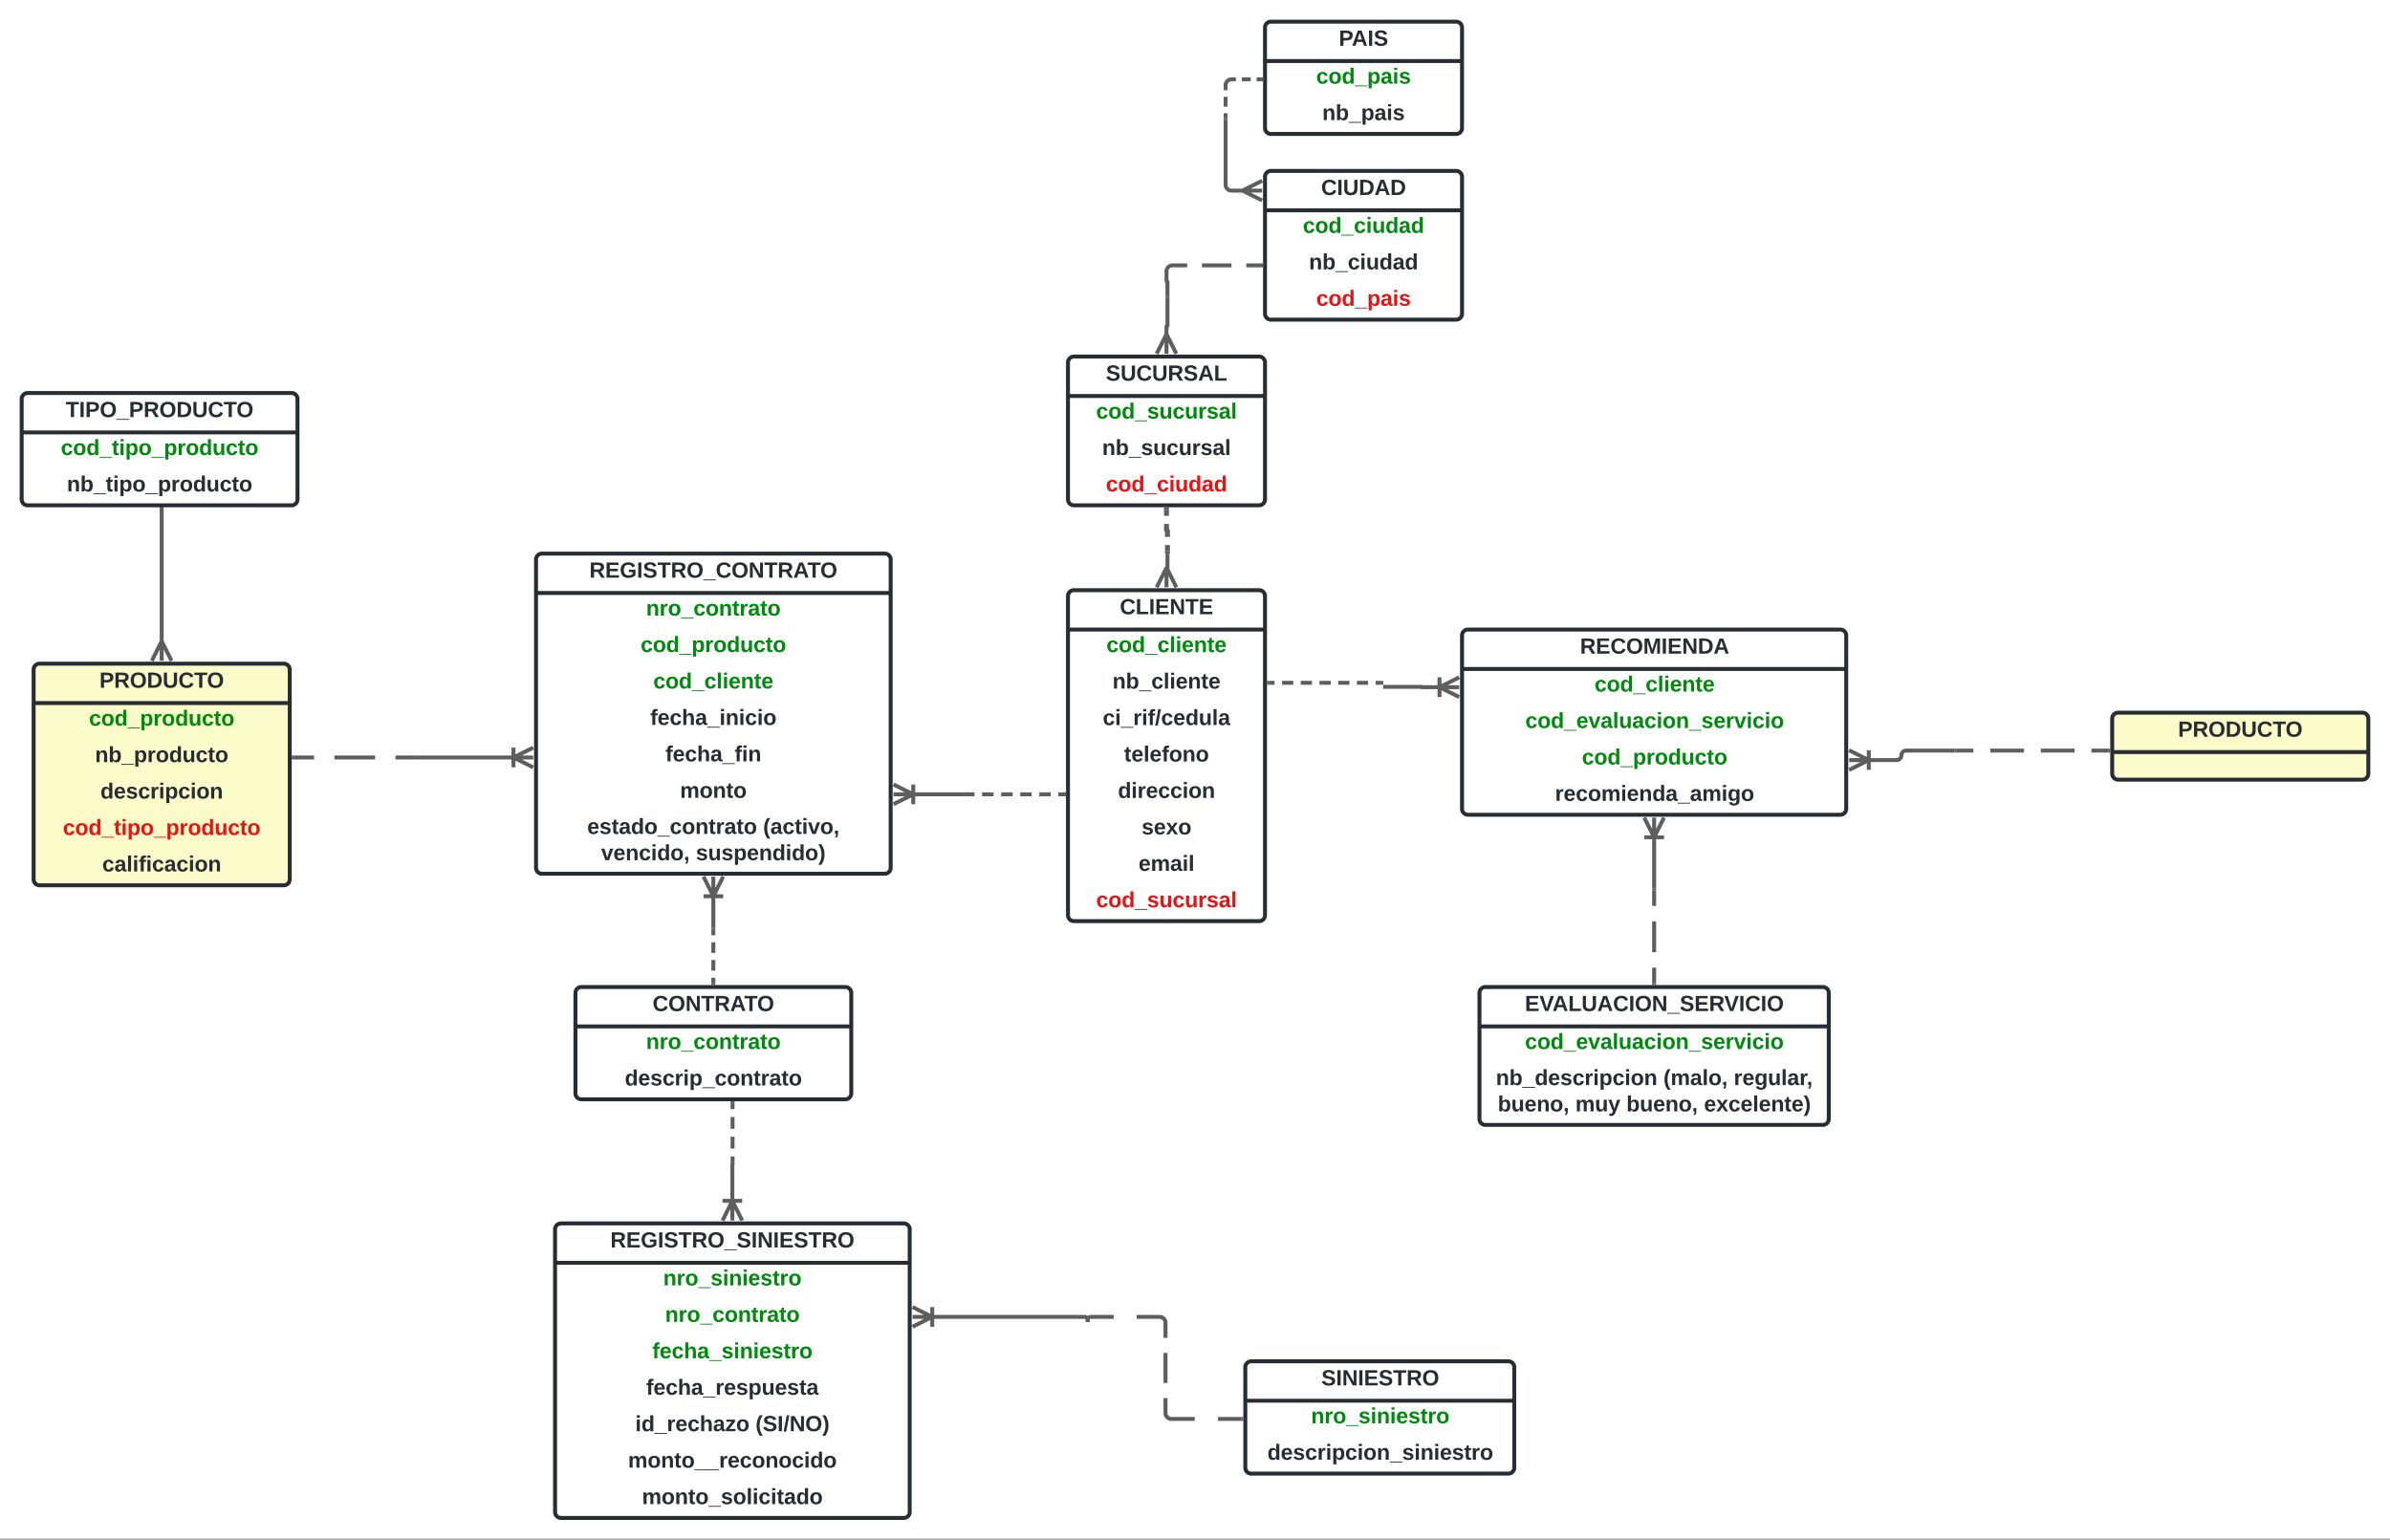 <svg xmlns="http://www.w3.org/2000/svg" xmlns:xlink="http://www.w3.org/1999/xlink" xmlns:lucid="lucid" width="2426.13" height="1563"><rect width="100%" height="100%" fill="#808080" stroke="none"/><g transform="translate(1184.13 62)" lucid:page-tab-id="0_0"><path d="M-1500-500h3000v2000h-3000z" fill="#fff"/><path d="M100-34a6 6 0 0 1 6-6h188a6 6 0 0 1 6 6V68a6 6 0 0 1-6 6H106a6 6 0 0 1-6-6z" fill="#fff"/><path d="M100-34a6 6 0 0 1 6-6h188a6 6 0 0 1 6 6V68a6 6 0 0 1-6 6H106a6 6 0 0 1-6-6zM100 0h200" stroke="#282c33" stroke-width="4" fill="none"/><use xlink:href="#a" transform="matrix(1,0,0,1,110,-40) translate(64.938 24.444)"/><use xlink:href="#b" transform="matrix(1,0,0,1,105,2.5) translate(46.944 20.444)"/><use xlink:href="#c" transform="matrix(1,0,0,1,105,39.5) translate(53.117 20.444)"/><path d="M100 117.5a6 6 0 0 1 6-6h188a6 6 0 0 1 6 6v139a6 6 0 0 1-6 6H106a6 6 0 0 1-6-6z" fill-opacity="0"/><path d="M100 117.5a6 6 0 0 1 6-6h188a6 6 0 0 1 6 6v139a6 6 0 0 1-6 6H106a6 6 0 0 1-6-6zM100 151.5h200" stroke="#282c33" stroke-width="4" fill="none"/><use xlink:href="#d" transform="matrix(1,0,0,1,110,111.5) translate(46.944 24.444)"/><use xlink:href="#e" transform="matrix(1,0,0,1,105,154) translate(33.426 20.444)"/><use xlink:href="#f" transform="matrix(1,0,0,1,105,191) translate(39.599 20.444)"/><use xlink:href="#g" transform="matrix(1,0,0,1,105,228) translate(46.944 20.444)"/><path d="M-100 306a6 6 0 0 1 6-6H94a6 6 0 0 1 6 6v139a6 6 0 0 1-6 6H-94a6 6 0 0 1-6-6z" fill="#fff"/><path d="M-100 306a6 6 0 0 1 6-6H94a6 6 0 0 1 6 6v139a6 6 0 0 1-6 6H-94a6 6 0 0 1-6-6zM-100 340h200" stroke="#282c33" stroke-width="4" fill="none"/><use xlink:href="#h" transform="matrix(1,0,0,1,-90,300) translate(28.457 24.444)"/><use xlink:href="#i" transform="matrix(1,0,0,1,-95,342.5) translate(23.519 20.444)"/><use xlink:href="#j" transform="matrix(1,0,0,1,-95,379.5) translate(29.691 20.444)"/><use xlink:href="#k" transform="matrix(1,0,0,1,-95,416.5) translate(33.426 20.444)"/><path d="M-1150 617.75a6 6 0 0 1 6-6h248a6 6 0 0 1 6 6v213a6 6 0 0 1-6 6h-248a6 6 0 0 1-6-6z" fill="#fcfcca"/><path d="M-1150 617.75a6 6 0 0 1 6-6h248a6 6 0 0 1 6 6v213a6 6 0 0 1-6 6h-248a6 6 0 0 1-6-6zM-1150 651.75h260" stroke="#282c33" stroke-width="4" fill="none"/><use xlink:href="#l" transform="matrix(1,0,0,1,-1140,611.75) translate(56.79 24.444)"/><use xlink:href="#m" transform="matrix(1,0,0,1,-1145,654.25) translate(51.173 20.444)"/><use xlink:href="#n" transform="matrix(1,0,0,1,-1145,691.25) translate(57.346 20.444)"/><use xlink:href="#o" transform="matrix(1,0,0,1,-1145,728.25) translate(62.778 20.444)"/><use xlink:href="#p" transform="matrix(1,0,0,1,-1145,765.25) translate(24.722 20.444)"/><use xlink:href="#q" transform="matrix(1,0,0,1,-1145,802.25) translate(64.599 20.444)"/><path d="M-100 543.13a6 6 0 0 1 6-6H94a6 6 0 0 1 6 6v324a6 6 0 0 1-6 6H-94a6 6 0 0 1-6-6z" fill="#fff"/><path d="M-100 543.13a6 6 0 0 1 6-6H94a6 6 0 0 1 6 6v324a6 6 0 0 1-6 6H-94a6 6 0 0 1-6-6zM-100 577.13h200" stroke="#282c33" stroke-width="4" fill="none"/><use xlink:href="#r" transform="matrix(1,0,0,1,-90,537.13) translate(42.593 24.444)"/><use xlink:href="#s" transform="matrix(1,0,0,1,-95,579.63) translate(34.012 20.444)"/><use xlink:href="#t" transform="matrix(1,0,0,1,-95,616.63) translate(40.185 20.444)"/><use xlink:href="#u" transform="matrix(1,0,0,1,-95,653.63) translate(30.278 20.444)"/><use xlink:href="#v" transform="matrix(1,0,0,1,-95,690.63) translate(51.944 20.444)"/><use xlink:href="#w" transform="matrix(1,0,0,1,-95,727.63) translate(45.71 20.444)"/><use xlink:href="#x" transform="matrix(1,0,0,1,-95,764.63) translate(69.722 20.444)"/><use xlink:href="#y" transform="matrix(1,0,0,1,-95,801.63) translate(66.605 20.444)"/><use xlink:href="#z" transform="matrix(1,0,0,1,-95,838.63) translate(23.519 20.444)"/><path d="M317.7 946a6 6 0 0 1 6-6h342.6a6 6 0 0 1 6 6v128a6 6 0 0 1-6 6H323.7a6 6 0 0 1-6-6z" fill="#fff"/><path d="M317.7 946a6 6 0 0 1 6-6h342.6a6 6 0 0 1 6 6v128a6 6 0 0 1-6 6H323.7a6 6 0 0 1-6-6zM317.7 980h354.6" stroke="#282c33" stroke-width="4" fill="none"/><use xlink:href="#A" transform="matrix(1,0,0,1,327.69,940) translate(36.08 24.444)"/><use xlink:href="#B" transform="matrix(1,0,0,1,322.69,982.5) translate(41.204 20.444)"/><use xlink:href="#C" transform="matrix(1,0,0,1,322.69,1019.5) translate(11.698 20.111)"/><use xlink:href="#D" transform="matrix(1,0,0,1,322.69,1019.5) translate(181.698 20.111)"/><use xlink:href="#E" transform="matrix(1,0,0,1,322.69,1019.5) translate(253.179 20.111)"/><use xlink:href="#F" transform="matrix(1,0,0,1,322.69,1019.5) translate(13.611 46.778)"/><use xlink:href="#G" transform="matrix(1,0,0,1,322.69,1019.5) translate(92.377 46.778)"/><use xlink:href="#F" transform="matrix(1,0,0,1,322.69,1019.5) translate(144.167 46.778)"/><use xlink:href="#H" transform="matrix(1,0,0,1,322.69,1019.5) translate(222.932 46.778)"/><path d="M300 583.13a6 6 0 0 1 6-6h378a6 6 0 0 1 6 6v176a6 6 0 0 1-6 6H306a6 6 0 0 1-6-6z" fill="#fff"/><path d="M300 583.13a6 6 0 0 1 6-6h378a6 6 0 0 1 6 6v176a6 6 0 0 1-6 6H306a6 6 0 0 1-6-6zM300 617.13h390" stroke="#282c33" stroke-width="4" fill="none"/><use xlink:href="#I" transform="matrix(1,0,0,1,310,577.13) translate(109.759 24.444)"/><use xlink:href="#s" transform="matrix(1,0,0,1,305,619.63) translate(129.512 20.444)"/><use xlink:href="#J" transform="matrix(1,0,0,1,305,656.63) translate(59.204 20.444)"/><use xlink:href="#m" transform="matrix(1,0,0,1,305,693.63) translate(116.673 20.444)"/><use xlink:href="#K" transform="matrix(1,0,0,1,305,730.63) translate(89.42 20.444)"/><path d="M-600 946a6 6 0 0 1 6-6h268a6 6 0 0 1 6 6v102a6 6 0 0 1-6 6h-268a6 6 0 0 1-6-6z" fill="#fff"/><path d="M-600 946a6 6 0 0 1 6-6h268a6 6 0 0 1 6 6v102a6 6 0 0 1-6 6h-268a6 6 0 0 1-6-6zM-600 980h280" stroke="#282c33" stroke-width="4" fill="none"/><use xlink:href="#L" transform="matrix(1,0,0,1,-590,940) translate(68.272 24.444)"/><use xlink:href="#M" transform="matrix(1,0,0,1,-595,982.5) translate(66.698 20.444)"/><use xlink:href="#N" transform="matrix(1,0,0,1,-595,1019.5) translate(45.093 20.444)"/><path d="M-640 506a6 6 0 0 1 6-6h348a6 6 0 0 1 6 6v313a6 6 0 0 1-6 6h-348a6 6 0 0 1-6-6z" fill="#fff"/><path d="M-640 506a6 6 0 0 1 6-6h348a6 6 0 0 1 6 6v313a6 6 0 0 1-6 6h-348a6 6 0 0 1-6-6zM-640 540h360" stroke="#282c33" stroke-width="4" fill="none"/><use xlink:href="#O" transform="matrix(1,0,0,1,-630,500) translate(44.167 24.444)"/><use xlink:href="#M" transform="matrix(1,0,0,1,-635,542.5) translate(106.698 20.444)"/><use xlink:href="#m" transform="matrix(1,0,0,1,-635,579.5) translate(101.173 20.444)"/><use xlink:href="#s" transform="matrix(1,0,0,1,-635,616.5) translate(114.012 20.444)"/><use xlink:href="#P" transform="matrix(1,0,0,1,-635,653.5) translate(110.926 20.444)"/><use xlink:href="#Q" transform="matrix(1,0,0,1,-635,690.5) translate(126.358 20.444)"/><use xlink:href="#R" transform="matrix(1,0,0,1,-635,727.5) translate(141.173 20.444)"/><use xlink:href="#S" transform="matrix(1,0,0,1,-635,764.5) translate(46.944 20.111)"/><use xlink:href="#T" transform="matrix(1,0,0,1,-635,764.5) translate(225.463 20.111)"/><use xlink:href="#U" transform="matrix(1,0,0,1,-635,764.5) translate(61.111 46.778)"/><use xlink:href="#V" transform="matrix(1,0,0,1,-635,764.5) translate(157.222 46.778)"/><path d="M80 1326a6 6 0 0 1 6-6h261.05a6 6 0 0 1 6 6v102a6 6 0 0 1-6 6H86a6 6 0 0 1-6-6z" fill="#fff"/><path d="M80 1326a6 6 0 0 1 6-6h261.05a6 6 0 0 1 6 6v102a6 6 0 0 1-6 6H86a6 6 0 0 1-6-6zM80 1360h273.05" stroke="#282c33" stroke-width="4" fill="none"/><use xlink:href="#W" transform="matrix(1,0,0,1,90,1320) translate(67.216 24.444)"/><use xlink:href="#X" transform="matrix(1,0,0,1,85,1362.5) translate(61.784 20.444)"/><use xlink:href="#Y" transform="matrix(1,0,0,1,85,1399.5) translate(17.401 20.444)"/><path d="M60 62v63.5a6 6 0 0 0 6 6h14.35M60 62.05V60M97.1 131.5h-20m20-10l-20 10m20 10l-20-10M0 280.35V269.5a.5.5 0 0 1 .5-.5.5.5 0 0 0 .5-.5V242M0 297.1v-20m10 20l-10-20m-10 20l10-20M1 242.05V240M-1020 592.1V444.67M-1020 608.86v-20m10 20l-10-20m-10 20l10-20M-1020 444.73v-2.06M.08 517.57h.46a.46.46 0 0 0 .46-.46V502M0 534.24l.1-20m9.9 20.04L.1 514.24M-10 534.2L.1 514.23M1 502.05V500M495 838v-50.87M495 837.95V840M495 768.02v20m-10-20l10 20m10-20l-10 20m-10 0h20M278 635.63h-18.82a.18.18 0 0 1-.18-.18.18.18 0 0 0-.18-.18H222M297.1 635.63h-20m20-10l-20 10m20 10l-20-10m0-10v20M222.05 635.27H220M-258 744.4h56M-277.1 744.4h20m-20 10l20-10m-20-10l20 10m0 10v-20M-202.05 744.4h2.05M-460 847v31M-460 827.9v20m-10-20l10 20m10-20l-10 20m-10 0h20M-460 877.95V880M-758 707h96M-757.95 707H-760M-642.9 707h-20m20-10l-20 10m20 10l-20-10m0-10v20" stroke="#5e5e5e" stroke-width="4" fill="none"/><path d="M-620.68 1186a6 6 0 0 1 6-6h348a6 6 0 0 1 6 6v287a6 6 0 0 1-6 6h-348a6 6 0 0 1-6-6z" fill="#fff"/><path d="M-620.68 1186a6 6 0 0 1 6-6h348a6 6 0 0 1 6 6v287a6 6 0 0 1-6 6h-348a6 6 0 0 1-6-6zM-620.68 1220h360" stroke="#282c33" stroke-width="4" fill="none"/><use xlink:href="#Z" transform="matrix(1,0,0,1,-610.685,1180) translate(46.111 24.444)"/><use xlink:href="#X" transform="matrix(1,0,0,1,-615.685,1222.5) translate(104.784 20.444)"/><use xlink:href="#M" transform="matrix(1,0,0,1,-615.685,1259.5) translate(106.698 20.444)"/><use xlink:href="#aa" transform="matrix(1,0,0,1,-615.685,1296.5) translate(93.673 20.444)"/><use xlink:href="#ab" transform="matrix(1,0,0,1,-615.685,1333.5) translate(87.5 20.444)"/><use xlink:href="#ac" transform="matrix(1,0,0,1,-615.685,1370.5) translate(76.42 20.444)"/><use xlink:href="#ad" transform="matrix(1,0,0,1,-615.685,1370.5) translate(198.457 20.444)"/><use xlink:href="#ae" transform="matrix(1,0,0,1,-615.685,1407.5) translate(69.105 20.444)"/><use xlink:href="#af" transform="matrix(1,0,0,1,-615.685,1444.5) translate(83.272 20.444)"/><path d="M-440.7 1158v-36M-440.7 1177.1v-20m10 20l-10-20m-10 20l10-20m10 0h-20M-440.7 1122.05V1120M-238.7 1274.9h155.6a3.1 3.1 0 0 1 3.1 3.1M-257.8 1274.9h20m-20 10l20-10m-20-10l20 10m0 10v-20M-80 1277.95v2.05" stroke="#5e5e5e" stroke-width="4" fill="none"/><path d="M960 667.5a6 6 0 0 1 6-6h248a6 6 0 0 1 6 6v56a6 6 0 0 1-6 6H966a6 6 0 0 1-6-6z" fill="#fcfcca"/><path d="M960 667.5a6 6 0 0 1 6-6h248a6 6 0 0 1 6 6v56a6 6 0 0 1-6 6H966a6 6 0 0 1-6-6zM960 701.5h260" stroke="#282c33" stroke-width="4" fill="none"/><use xlink:href="#l" transform="matrix(1,0,0,1,970,661.504) translate(56.79 24.444)"/><path d="M712 709.63h29.18a4.82 4.82 0 0 0 4.82-4.8 4.82 4.82 0 0 1 4.82-4.83H798M692.9 709.63h20m-20 10l20-10m-20-10l20 10m0 10v-20M797.95 700H800M96 18.53h-4.5m-6 0h-9m-6 0H66l-.94.07-.9.22-.88.36-.8.5-.72.6-.6.72-.5.8-.37.88-.23.9-.07.95v5.02m0 6.7v10.03m0 6.7V58" stroke="#5e5e5e" stroke-width="4" fill="none"/><path d="M98 20.5h-2.05v-3.95H98z" stroke="#5e5e5e" stroke-width=".05" fill="#5e5e5e"/><path d="M60 57.95V60M96 207.4H81m-15 0H36m-15 0H6l-.94.07-.9.22-.88.35-.8.5-.72.6-.6.72-.5.8-.37.88-.23.9-.07.95v9.88l.02.07.03.08.04.06.05.05.06.05.07.05.07.03h.08l.08.02h.08l.08.02.07.03.06.04.05.05.06.06.05.07.03.07v.08l.02.08V238" stroke="#5e5e5e" stroke-width="4" fill="none"/><path d="M98 209.38h-2.05v-3.95H98z" stroke="#5e5e5e" stroke-width=".05" fill="#5e5e5e"/><path d="M1 237.95V240" stroke="#5e5e5e" stroke-width="4" fill="none"/><path d="M0 455.5v6.15m0 8.2v6.23l.02.07.03.08.04.06.05.05.06.05.07.05.07.03h.08l.08.02h.08l.08.02.07.03.06.05.05.05.06.06.05.07.03.08v.07L1 477v6.15m0 8.2v6.15" stroke="#5e5e5e" stroke-width="5" fill="none"/><path d="M2.48 455.56h-4.96V453h4.96z" stroke="#5e5e5e" stroke-width=".05" fill="#5e5e5e"/><path d="M1 497.44V500" stroke="#5e5e5e" stroke-width="5" fill="none"/><path d="M104 631.18h5.7m7.6 0h11.4m7.6 0h11.4m7.6 0h11.4m7.6 0h11.4m7.6 0h11.4m7.6 0h5.7" stroke="#5e5e5e" stroke-width="4" fill="none"/><path d="M104.05 633.15H102v-3.94h2.05z" stroke="#5e5e5e" stroke-width=".05" fill="#5e5e5e"/><path d="M217.95 631.18H220M956 700h-17.1m-17.12 0h-34.22m-17.12 0h-34.22m-17.1 0H802" stroke="#5e5e5e" stroke-width="4" fill="none"/><path d="M958 701.98h-2.05V698H958z" stroke="#5e5e5e" stroke-width=".05" fill="#5e5e5e"/><path d="M802.05 700H800M495 936v-15.67m0-15.66v-31.34m0-15.66V842" stroke="#5e5e5e" stroke-width="4" fill="none"/><path d="M496.98 938h-3.96v-2.05h3.96z" stroke="#5e5e5e" stroke-width=".05" fill="#5e5e5e"/><path d="M495 842.05V840M-104 744.4h-5.8m-7.74 0h-11.6m-7.73 0h-11.6m-7.74 0h-11.6m-7.74 0h-11.6m-7.74 0h-5.8" stroke="#5e5e5e" stroke-width="4" fill="none"/><path d="M-102 746.38h-2.05v-3.96h2.05z" stroke="#5e5e5e" stroke-width=".05" fill="#5e5e5e"/><path d="M-200.63 744.4h-2.05M-886 707h20.67m20.66 0h41.34m20.66 0H-762" stroke="#5e5e5e" stroke-width="4" fill="none"/><path d="M-885.95 708.96H-888V705h2.05z" stroke="#5e5e5e" stroke-width=".05" fill="#5e5e5e"/><path d="M-762.05 707h2.05M-460 936v-5.4m0-7.2v-10.8m0-7.2v-10.8m0-7.2V882" stroke="#5e5e5e" stroke-width="4" fill="none"/><path d="M-458.02 938h-3.96v-2.05h3.96z" stroke="#5e5e5e" stroke-width=".05" fill="#5e5e5e"/><path d="M-460 882.05V880M-440.5 1058v6m0 8v12m0 8v12m0 8v6" stroke="#5e5e5e" stroke-width="4" fill="none"/><path d="M-438.54 1058.05h-3.95V1056h3.96z" stroke="#5e5e5e" stroke-width=".05" fill="#5e5e5e"/><path d="M-440.5 1117.95v2.05M76 1378.5H52.33m-23.66 0H5l-.94-.07-.9-.22-.88-.35-.8-.5-.72-.6-.6-.72-.5-.8-.37-.88-.23-.9-.07-.95v-15.27m0-15.26v-30.54m0-15.26v-15.27l-.07-.94-.22-.9-.35-.88-.5-.8-.6-.72-.72-.6-.8-.5-.88-.37-.9-.23-.95-.07h-23.3m-23.3 0h-23.3l-.48.04-.48.1-.45.2-.42.25-.37.3-.3.38-.26.4-.2.46-.1.48-.04.48" stroke="#5e5e5e" stroke-width="4" fill="none"/><path d="M78 1380.47h-2.05v-3.94H78z" stroke="#5e5e5e" stroke-width=".05" fill="#5e5e5e"/><path d="M-80 1277.95v2.05" stroke="#5e5e5e" stroke-width="4" fill="none"/><path d="M-1162.13 343a6 6 0 0 1 6-6h268a6 6 0 0 1 6 6v102a6 6 0 0 1-6 6h-268a6 6 0 0 1-6-6z" fill="#fff"/><path d="M-1162.13 343a6 6 0 0 1 6-6h268a6 6 0 0 1 6 6v102a6 6 0 0 1-6 6h-268a6 6 0 0 1-6-6zM-1162.13 377h280" stroke="#282c33" stroke-width="4" fill="none"/><g><use xlink:href="#ag" transform="matrix(1,0,0,1,-1152.13,337) translate(34.722 24.444)"/></g><g><use xlink:href="#ah" transform="matrix(1,0,0,1,-1157.13,379.5) translate(34.722 20.444)"/></g><g><use xlink:href="#ai" transform="matrix(1,0,0,1,-1157.13,416.5) translate(40.895 20.444)"/></g><defs><path fill="#282c33" d="M24-248c93 1 206-16 204 79-1 75-69 88-152 82V0H24v-248zm52 121c47 0 100 7 100-41 0-47-54-39-100-39v80" id="aj"/><path fill="#282c33" d="M199 0l-22-63H83L61 0H9l90-248h61L250 0h-51zm-33-102l-36-108c-10 38-24 72-36 108h72" id="ak"/><path fill="#282c33" d="M24 0v-248h52V0H24" id="al"/><path fill="#282c33" d="M169-182c-1-43-94-46-97-3 18 66 151 10 154 114 3 95-165 93-204 36-6-8-10-19-12-30l50-8c3 46 112 56 116 5-17-69-150-10-154-114-4-87 153-88 188-35 5 8 8 18 10 28" id="am"/><g id="a"><use transform="matrix(0.062,0,0,0.062,0,0)" xlink:href="#aj"/><use transform="matrix(0.062,0,0,0.062,13.148,0)" xlink:href="#ak"/><use transform="matrix(0.062,0,0,0.062,29.136,0)" xlink:href="#al"/><use transform="matrix(0.062,0,0,0.062,35.309,0)" xlink:href="#am"/></g><path fill="#008a0e" d="M190-63c-7 42-38 67-86 67-59 0-84-38-90-98-12-110 154-137 174-36l-49 2c-2-19-15-32-35-32-30 0-35 28-38 64-6 74 65 87 74 30" id="an"/><path fill="#008a0e" d="M110-194c64 0 96 36 96 99 0 64-35 99-97 99-61 0-95-36-95-99 0-62 34-99 96-99zm-1 164c35 0 45-28 45-65 0-40-10-65-43-65-34 0-45 26-45 65 0 36 10 65 43 65" id="ao"/><path fill="#008a0e" d="M88-194c31-1 46 15 58 34l-1-101h50l1 261h-48c-2-10 0-23-3-31C134-8 116 4 84 4 32 4 16-41 15-95c0-56 19-97 73-99zm17 164c33 0 40-30 41-66 1-37-9-64-41-64s-38 30-39 65c0 43 13 65 39 65" id="ap"/><path fill="#008a0e" d="M-4 44V30h207v14H-4" id="aq"/><path fill="#008a0e" d="M135-194c53 0 70 44 70 98 0 56-19 98-73 100-31 1-45-17-59-34 3 33 2 69 2 105H25l-1-265h48c2 10 0 23 3 31 11-24 29-35 60-35zM114-30c33 0 39-31 40-66 0-38-9-64-40-64-56 0-55 130 0 130" id="ar"/><path fill="#008a0e" d="M133-34C117-15 103 5 69 4 32 3 11-16 11-54c-1-60 55-63 116-61 1-26-3-47-28-47-18 1-26 9-28 27l-52-2c7-38 36-58 82-57s74 22 75 68l1 82c-1 14 12 18 25 15v27c-30 8-71 5-69-32zm-48 3c29 0 43-24 42-57-32 0-66-3-65 30 0 17 8 27 23 27" id="as"/><path fill="#008a0e" d="M25-224v-37h50v37H25zM25 0v-190h50V0H25" id="at"/><path fill="#008a0e" d="M137-138c1-29-70-34-71-4 15 46 118 7 119 86 1 83-164 76-172 9l43-7c4 19 20 25 44 25 33 8 57-30 24-41C81-84 22-81 20-136c-2-80 154-74 161-7" id="au"/><g id="b"><use transform="matrix(0.062,0,0,0.062,0,0)" xlink:href="#an"/><use transform="matrix(0.062,0,0,0.062,12.346,0)" xlink:href="#ao"/><use transform="matrix(0.062,0,0,0.062,25.864,0)" xlink:href="#ap"/><use transform="matrix(0.062,0,0,0.062,39.383,0)" xlink:href="#aq"/><use transform="matrix(0.062,0,0,0.062,51.728,0)" xlink:href="#ar"/><use transform="matrix(0.062,0,0,0.062,65.247,0)" xlink:href="#as"/><use transform="matrix(0.062,0,0,0.062,77.593,0)" xlink:href="#at"/><use transform="matrix(0.062,0,0,0.062,83.765,0)" xlink:href="#au"/></g><path fill="#282c33" d="M135-194c87-1 58 113 63 194h-50c-7-57 23-157-34-157-59 0-34 97-39 157H25l-1-190h47c2 12-1 28 3 38 12-26 28-41 61-42" id="av"/><path fill="#282c33" d="M135-194c52 0 70 43 70 98 0 56-19 99-73 100-30 1-46-15-58-35L72 0H24l1-261h50v104c11-23 29-37 60-37zM114-30c31 0 40-27 40-66 0-37-7-63-39-63s-41 28-41 65c0 36 8 64 40 64" id="aw"/><path fill="#282c33" d="M-4 44V30h207v14H-4" id="ax"/><path fill="#282c33" d="M135-194c53 0 70 44 70 98 0 56-19 98-73 100-31 1-45-17-59-34 3 33 2 69 2 105H25l-1-265h48c2 10 0 23 3 31 11-24 29-35 60-35zM114-30c33 0 39-31 40-66 0-38-9-64-40-64-56 0-55 130 0 130" id="ay"/><path fill="#282c33" d="M133-34C117-15 103 5 69 4 32 3 11-16 11-54c-1-60 55-63 116-61 1-26-3-47-28-47-18 1-26 9-28 27l-52-2c7-38 36-58 82-57s74 22 75 68l1 82c-1 14 12 18 25 15v27c-30 8-71 5-69-32zm-48 3c29 0 43-24 42-57-32 0-66-3-65 30 0 17 8 27 23 27" id="az"/><path fill="#282c33" d="M25-224v-37h50v37H25zM25 0v-190h50V0H25" id="aA"/><path fill="#282c33" d="M137-138c1-29-70-34-71-4 15 46 118 7 119 86 1 83-164 76-172 9l43-7c4 19 20 25 44 25 33 8 57-30 24-41C81-84 22-81 20-136c-2-80 154-74 161-7" id="aB"/><g id="c"><use transform="matrix(0.062,0,0,0.062,0,0)" xlink:href="#av"/><use transform="matrix(0.062,0,0,0.062,13.519,0)" xlink:href="#aw"/><use transform="matrix(0.062,0,0,0.062,27.037,0)" xlink:href="#ax"/><use transform="matrix(0.062,0,0,0.062,39.383,0)" xlink:href="#ay"/><use transform="matrix(0.062,0,0,0.062,52.901,0)" xlink:href="#az"/><use transform="matrix(0.062,0,0,0.062,65.247,0)" xlink:href="#aA"/><use transform="matrix(0.062,0,0,0.062,71.42,0)" xlink:href="#aB"/></g><path fill="#282c33" d="M67-125c0 53 21 87 73 88 37 1 54-22 65-47l45 17C233-25 199 4 140 4 58 4 20-42 15-125 8-235 124-281 211-232c18 10 29 29 36 50l-46 12c-8-25-30-41-62-41-52 0-71 34-72 86" id="aC"/><path fill="#282c33" d="M238-95c0 69-44 99-111 99C63 4 22-25 22-93v-155h51v151c-1 38 19 59 55 60 90 1 49-130 58-211h52v153" id="aD"/><path fill="#282c33" d="M24-248c120-7 223 5 221 122C244-46 201 0 124 0H24v-248zM76-40c74 7 117-18 117-86 0-67-45-88-117-82v168" id="aE"/><g id="d"><use transform="matrix(0.062,0,0,0.062,0,0)" xlink:href="#aC"/><use transform="matrix(0.062,0,0,0.062,15.988,0)" xlink:href="#al"/><use transform="matrix(0.062,0,0,0.062,22.16,0)" xlink:href="#aD"/><use transform="matrix(0.062,0,0,0.062,38.148,0)" xlink:href="#aE"/><use transform="matrix(0.062,0,0,0.062,54.136,0)" xlink:href="#ak"/><use transform="matrix(0.062,0,0,0.062,70.123,0)" xlink:href="#aE"/></g><path fill="#008a0e" d="M85 4C-2 5 27-109 22-190h50c7 57-23 150 33 157 60-5 35-97 40-157h50l1 190h-47c-2-12 1-28-3-38-12 25-28 42-61 42" id="aF"/><g id="e"><use transform="matrix(0.062,0,0,0.062,0,0)" xlink:href="#an"/><use transform="matrix(0.062,0,0,0.062,12.346,0)" xlink:href="#ao"/><use transform="matrix(0.062,0,0,0.062,25.864,0)" xlink:href="#ap"/><use transform="matrix(0.062,0,0,0.062,39.383,0)" xlink:href="#aq"/><use transform="matrix(0.062,0,0,0.062,51.728,0)" xlink:href="#an"/><use transform="matrix(0.062,0,0,0.062,64.074,0)" xlink:href="#at"/><use transform="matrix(0.062,0,0,0.062,70.247,0)" xlink:href="#aF"/><use transform="matrix(0.062,0,0,0.062,83.765,0)" xlink:href="#ap"/><use transform="matrix(0.062,0,0,0.062,97.284,0)" xlink:href="#as"/><use transform="matrix(0.062,0,0,0.062,109.63,0)" xlink:href="#ap"/></g><path fill="#282c33" d="M190-63c-7 42-38 67-86 67-59 0-84-38-90-98-12-110 154-137 174-36l-49 2c-2-19-15-32-35-32-30 0-35 28-38 64-6 74 65 87 74 30" id="aG"/><path fill="#282c33" d="M85 4C-2 5 27-109 22-190h50c7 57-23 150 33 157 60-5 35-97 40-157h50l1 190h-47c-2-12 1-28-3-38-12 25-28 42-61 42" id="aH"/><path fill="#282c33" d="M88-194c31-1 46 15 58 34l-1-101h50l1 261h-48c-2-10 0-23-3-31C134-8 116 4 84 4 32 4 16-41 15-95c0-56 19-97 73-99zm17 164c33 0 40-30 41-66 1-37-9-64-41-64s-38 30-39 65c0 43 13 65 39 65" id="aI"/><g id="f"><use transform="matrix(0.062,0,0,0.062,0,0)" xlink:href="#av"/><use transform="matrix(0.062,0,0,0.062,13.519,0)" xlink:href="#aw"/><use transform="matrix(0.062,0,0,0.062,27.037,0)" xlink:href="#ax"/><use transform="matrix(0.062,0,0,0.062,39.383,0)" xlink:href="#aG"/><use transform="matrix(0.062,0,0,0.062,51.728,0)" xlink:href="#aA"/><use transform="matrix(0.062,0,0,0.062,57.901,0)" xlink:href="#aH"/><use transform="matrix(0.062,0,0,0.062,71.42,0)" xlink:href="#aI"/><use transform="matrix(0.062,0,0,0.062,84.938,0)" xlink:href="#az"/><use transform="matrix(0.062,0,0,0.062,97.284,0)" xlink:href="#aI"/></g><path fill="#e81313" d="M190-63c-7 42-38 67-86 67-59 0-84-38-90-98-12-110 154-137 174-36l-49 2c-2-19-15-32-35-32-30 0-35 28-38 64-6 74 65 87 74 30" id="aJ"/><path fill="#e81313" d="M110-194c64 0 96 36 96 99 0 64-35 99-97 99-61 0-95-36-95-99 0-62 34-99 96-99zm-1 164c35 0 45-28 45-65 0-40-10-65-43-65-34 0-45 26-45 65 0 36 10 65 43 65" id="aK"/><path fill="#e81313" d="M88-194c31-1 46 15 58 34l-1-101h50l1 261h-48c-2-10 0-23-3-31C134-8 116 4 84 4 32 4 16-41 15-95c0-56 19-97 73-99zm17 164c33 0 40-30 41-66 1-37-9-64-41-64s-38 30-39 65c0 43 13 65 39 65" id="aL"/><path fill="#e81313" d="M-4 44V30h207v14H-4" id="aM"/><path fill="#e81313" d="M135-194c53 0 70 44 70 98 0 56-19 98-73 100-31 1-45-17-59-34 3 33 2 69 2 105H25l-1-265h48c2 10 0 23 3 31 11-24 29-35 60-35zM114-30c33 0 39-31 40-66 0-38-9-64-40-64-56 0-55 130 0 130" id="aN"/><path fill="#e81313" d="M133-34C117-15 103 5 69 4 32 3 11-16 11-54c-1-60 55-63 116-61 1-26-3-47-28-47-18 1-26 9-28 27l-52-2c7-38 36-58 82-57s74 22 75 68l1 82c-1 14 12 18 25 15v27c-30 8-71 5-69-32zm-48 3c29 0 43-24 42-57-32 0-66-3-65 30 0 17 8 27 23 27" id="aO"/><path fill="#e81313" d="M25-224v-37h50v37H25zM25 0v-190h50V0H25" id="aP"/><path fill="#e81313" d="M137-138c1-29-70-34-71-4 15 46 118 7 119 86 1 83-164 76-172 9l43-7c4 19 20 25 44 25 33 8 57-30 24-41C81-84 22-81 20-136c-2-80 154-74 161-7" id="aQ"/><g id="g"><use transform="matrix(0.062,0,0,0.062,0,0)" xlink:href="#aJ"/><use transform="matrix(0.062,0,0,0.062,12.346,0)" xlink:href="#aK"/><use transform="matrix(0.062,0,0,0.062,25.864,0)" xlink:href="#aL"/><use transform="matrix(0.062,0,0,0.062,39.383,0)" xlink:href="#aM"/><use transform="matrix(0.062,0,0,0.062,51.728,0)" xlink:href="#aN"/><use transform="matrix(0.062,0,0,0.062,65.247,0)" xlink:href="#aO"/><use transform="matrix(0.062,0,0,0.062,77.593,0)" xlink:href="#aP"/><use transform="matrix(0.062,0,0,0.062,83.765,0)" xlink:href="#aQ"/></g><path fill="#282c33" d="M240-174c0 40-23 61-54 70L253 0h-59l-57-94H76V0H24v-248c93 4 217-23 216 74zM76-134c48-2 112 12 112-38 0-48-66-32-112-35v73" id="aR"/><path fill="#282c33" d="M24 0v-248h52v208h133V0H24" id="aS"/><g id="h"><use transform="matrix(0.062,0,0,0.062,0,0)" xlink:href="#am"/><use transform="matrix(0.062,0,0,0.062,14.815,0)" xlink:href="#aD"/><use transform="matrix(0.062,0,0,0.062,30.802,0)" xlink:href="#aC"/><use transform="matrix(0.062,0,0,0.062,46.79,0)" xlink:href="#aD"/><use transform="matrix(0.062,0,0,0.062,62.778,0)" xlink:href="#aR"/><use transform="matrix(0.062,0,0,0.062,78.765,0)" xlink:href="#am"/><use transform="matrix(0.062,0,0,0.062,93.58,0)" xlink:href="#ak"/><use transform="matrix(0.062,0,0,0.062,109.568,0)" xlink:href="#aS"/></g><path fill="#008a0e" d="M135-150c-39-12-60 13-60 57V0H25l-1-190h47c2 13-1 29 3 40 6-28 27-53 61-41v41" id="aT"/><path fill="#008a0e" d="M25 0v-261h50V0H25" id="aU"/><g id="i"><use transform="matrix(0.062,0,0,0.062,0,0)" xlink:href="#an"/><use transform="matrix(0.062,0,0,0.062,12.346,0)" xlink:href="#ao"/><use transform="matrix(0.062,0,0,0.062,25.864,0)" xlink:href="#ap"/><use transform="matrix(0.062,0,0,0.062,39.383,0)" xlink:href="#aq"/><use transform="matrix(0.062,0,0,0.062,51.728,0)" xlink:href="#au"/><use transform="matrix(0.062,0,0,0.062,64.074,0)" xlink:href="#aF"/><use transform="matrix(0.062,0,0,0.062,77.593,0)" xlink:href="#an"/><use transform="matrix(0.062,0,0,0.062,89.938,0)" xlink:href="#aF"/><use transform="matrix(0.062,0,0,0.062,103.457,0)" xlink:href="#aT"/><use transform="matrix(0.062,0,0,0.062,112.099,0)" xlink:href="#au"/><use transform="matrix(0.062,0,0,0.062,124.444,0)" xlink:href="#as"/><use transform="matrix(0.062,0,0,0.062,136.79,0)" xlink:href="#aU"/></g><path fill="#282c33" d="M135-150c-39-12-60 13-60 57V0H25l-1-190h47c2 13-1 29 3 40 6-28 27-53 61-41v41" id="aV"/><path fill="#282c33" d="M25 0v-261h50V0H25" id="aW"/><g id="j"><use transform="matrix(0.062,0,0,0.062,0,0)" xlink:href="#av"/><use transform="matrix(0.062,0,0,0.062,13.519,0)" xlink:href="#aw"/><use transform="matrix(0.062,0,0,0.062,27.037,0)" xlink:href="#ax"/><use transform="matrix(0.062,0,0,0.062,39.383,0)" xlink:href="#aB"/><use transform="matrix(0.062,0,0,0.062,51.728,0)" xlink:href="#aH"/><use transform="matrix(0.062,0,0,0.062,65.247,0)" xlink:href="#aG"/><use transform="matrix(0.062,0,0,0.062,77.593,0)" xlink:href="#aH"/><use transform="matrix(0.062,0,0,0.062,91.111,0)" xlink:href="#aV"/><use transform="matrix(0.062,0,0,0.062,99.753,0)" xlink:href="#aB"/><use transform="matrix(0.062,0,0,0.062,112.099,0)" xlink:href="#az"/><use transform="matrix(0.062,0,0,0.062,124.444,0)" xlink:href="#aW"/></g><path fill="#e81313" d="M85 4C-2 5 27-109 22-190h50c7 57-23 150 33 157 60-5 35-97 40-157h50l1 190h-47c-2-12 1-28-3-38-12 25-28 42-61 42" id="aX"/><g id="k"><use transform="matrix(0.062,0,0,0.062,0,0)" xlink:href="#aJ"/><use transform="matrix(0.062,0,0,0.062,12.346,0)" xlink:href="#aK"/><use transform="matrix(0.062,0,0,0.062,25.864,0)" xlink:href="#aL"/><use transform="matrix(0.062,0,0,0.062,39.383,0)" xlink:href="#aM"/><use transform="matrix(0.062,0,0,0.062,51.728,0)" xlink:href="#aJ"/><use transform="matrix(0.062,0,0,0.062,64.074,0)" xlink:href="#aP"/><use transform="matrix(0.062,0,0,0.062,70.247,0)" xlink:href="#aX"/><use transform="matrix(0.062,0,0,0.062,83.765,0)" xlink:href="#aL"/><use transform="matrix(0.062,0,0,0.062,97.284,0)" xlink:href="#aO"/><use transform="matrix(0.062,0,0,0.062,109.63,0)" xlink:href="#aL"/></g><path fill="#282c33" d="M140-251c80 0 125 45 125 126S219 4 139 4C58 4 15-44 15-125s44-126 125-126zm-1 214c52 0 73-35 73-88 0-50-21-86-72-86-52 0-73 35-73 86s22 88 72 88" id="aY"/><path fill="#282c33" d="M136-208V0H84v-208H4v-40h212v40h-80" id="aZ"/><g id="l"><use transform="matrix(0.062,0,0,0.062,0,0)" xlink:href="#aj"/><use transform="matrix(0.062,0,0,0.062,14.815,0)" xlink:href="#aR"/><use transform="matrix(0.062,0,0,0.062,30.802,0)" xlink:href="#aY"/><use transform="matrix(0.062,0,0,0.062,48.086,0)" xlink:href="#aE"/><use transform="matrix(0.062,0,0,0.062,64.074,0)" xlink:href="#aD"/><use transform="matrix(0.062,0,0,0.062,80.062,0)" xlink:href="#aC"/><use transform="matrix(0.062,0,0,0.062,96.049,0)" xlink:href="#aZ"/><use transform="matrix(0.062,0,0,0.062,109.136,0)" xlink:href="#aY"/></g><path fill="#008a0e" d="M115-3C79 11 28 4 28-45v-112H4v-33h27l15-45h31v45h36v33H77v99c-1 23 16 31 38 25v30" id="ba"/><g id="m"><use transform="matrix(0.062,0,0,0.062,0,0)" xlink:href="#an"/><use transform="matrix(0.062,0,0,0.062,12.346,0)" xlink:href="#ao"/><use transform="matrix(0.062,0,0,0.062,25.864,0)" xlink:href="#ap"/><use transform="matrix(0.062,0,0,0.062,39.383,0)" xlink:href="#aq"/><use transform="matrix(0.062,0,0,0.062,51.728,0)" xlink:href="#ar"/><use transform="matrix(0.062,0,0,0.062,65.247,0)" xlink:href="#aT"/><use transform="matrix(0.062,0,0,0.062,73.889,0)" xlink:href="#ao"/><use transform="matrix(0.062,0,0,0.062,87.407,0)" xlink:href="#ap"/><use transform="matrix(0.062,0,0,0.062,100.926,0)" xlink:href="#aF"/><use transform="matrix(0.062,0,0,0.062,114.444,0)" xlink:href="#an"/><use transform="matrix(0.062,0,0,0.062,126.79,0)" xlink:href="#ba"/><use transform="matrix(0.062,0,0,0.062,134.136,0)" xlink:href="#ao"/></g><path fill="#282c33" d="M110-194c64 0 96 36 96 99 0 64-35 99-97 99-61 0-95-36-95-99 0-62 34-99 96-99zm-1 164c35 0 45-28 45-65 0-40-10-65-43-65-34 0-45 26-45 65 0 36 10 65 43 65" id="bb"/><path fill="#282c33" d="M115-3C79 11 28 4 28-45v-112H4v-33h27l15-45h31v45h36v33H77v99c-1 23 16 31 38 25v30" id="bc"/><g id="n"><use transform="matrix(0.062,0,0,0.062,0,0)" xlink:href="#av"/><use transform="matrix(0.062,0,0,0.062,13.519,0)" xlink:href="#aw"/><use transform="matrix(0.062,0,0,0.062,27.037,0)" xlink:href="#ax"/><use transform="matrix(0.062,0,0,0.062,39.383,0)" xlink:href="#ay"/><use transform="matrix(0.062,0,0,0.062,52.901,0)" xlink:href="#aV"/><use transform="matrix(0.062,0,0,0.062,61.543,0)" xlink:href="#bb"/><use transform="matrix(0.062,0,0,0.062,75.062,0)" xlink:href="#aI"/><use transform="matrix(0.062,0,0,0.062,88.58,0)" xlink:href="#aH"/><use transform="matrix(0.062,0,0,0.062,102.099,0)" xlink:href="#aG"/><use transform="matrix(0.062,0,0,0.062,114.444,0)" xlink:href="#bc"/><use transform="matrix(0.062,0,0,0.062,121.79,0)" xlink:href="#bb"/></g><path fill="#282c33" d="M185-48c-13 30-37 53-82 52C43 2 14-33 14-96s30-98 90-98c62 0 83 45 84 108H66c0 31 8 55 39 56 18 0 30-7 34-22zm-45-69c5-46-57-63-70-21-2 6-4 13-4 21h74" id="bd"/><g id="o"><use transform="matrix(0.062,0,0,0.062,0,0)" xlink:href="#aI"/><use transform="matrix(0.062,0,0,0.062,13.519,0)" xlink:href="#bd"/><use transform="matrix(0.062,0,0,0.062,25.864,0)" xlink:href="#aB"/><use transform="matrix(0.062,0,0,0.062,38.21,0)" xlink:href="#aG"/><use transform="matrix(0.062,0,0,0.062,50.556,0)" xlink:href="#aV"/><use transform="matrix(0.062,0,0,0.062,59.198,0)" xlink:href="#aA"/><use transform="matrix(0.062,0,0,0.062,65.37,0)" xlink:href="#ay"/><use transform="matrix(0.062,0,0,0.062,78.889,0)" xlink:href="#aG"/><use transform="matrix(0.062,0,0,0.062,91.235,0)" xlink:href="#aA"/><use transform="matrix(0.062,0,0,0.062,97.407,0)" xlink:href="#bb"/><use transform="matrix(0.062,0,0,0.062,110.926,0)" xlink:href="#av"/></g><path fill="#e81313" d="M115-3C79 11 28 4 28-45v-112H4v-33h27l15-45h31v45h36v33H77v99c-1 23 16 31 38 25v30" id="be"/><path fill="#e81313" d="M135-150c-39-12-60 13-60 57V0H25l-1-190h47c2 13-1 29 3 40 6-28 27-53 61-41v41" id="bf"/><g id="p"><use transform="matrix(0.062,0,0,0.062,0,0)" xlink:href="#aJ"/><use transform="matrix(0.062,0,0,0.062,12.346,0)" xlink:href="#aK"/><use transform="matrix(0.062,0,0,0.062,25.864,0)" xlink:href="#aL"/><use transform="matrix(0.062,0,0,0.062,39.383,0)" xlink:href="#aM"/><use transform="matrix(0.062,0,0,0.062,51.728,0)" xlink:href="#be"/><use transform="matrix(0.062,0,0,0.062,59.074,0)" xlink:href="#aP"/><use transform="matrix(0.062,0,0,0.062,65.247,0)" xlink:href="#aN"/><use transform="matrix(0.062,0,0,0.062,78.765,0)" xlink:href="#aK"/><use transform="matrix(0.062,0,0,0.062,92.284,0)" xlink:href="#aM"/><use transform="matrix(0.062,0,0,0.062,104.63,0)" xlink:href="#aN"/><use transform="matrix(0.062,0,0,0.062,118.148,0)" xlink:href="#bf"/><use transform="matrix(0.062,0,0,0.062,126.79,0)" xlink:href="#aK"/><use transform="matrix(0.062,0,0,0.062,140.309,0)" xlink:href="#aL"/><use transform="matrix(0.062,0,0,0.062,153.827,0)" xlink:href="#aX"/><use transform="matrix(0.062,0,0,0.062,167.346,0)" xlink:href="#aJ"/><use transform="matrix(0.062,0,0,0.062,179.691,0)" xlink:href="#be"/><use transform="matrix(0.062,0,0,0.062,187.037,0)" xlink:href="#aK"/></g><path fill="#282c33" d="M121-226c-27-7-43 5-38 36h38v33H83V0H34v-157H6v-33h28c-9-59 32-81 87-68v32" id="bg"/><g id="q"><use transform="matrix(0.062,0,0,0.062,0,0)" xlink:href="#aG"/><use transform="matrix(0.062,0,0,0.062,12.346,0)" xlink:href="#az"/><use transform="matrix(0.062,0,0,0.062,24.691,0)" xlink:href="#aW"/><use transform="matrix(0.062,0,0,0.062,30.864,0)" xlink:href="#aA"/><use transform="matrix(0.062,0,0,0.062,37.037,0)" xlink:href="#bg"/><use transform="matrix(0.062,0,0,0.062,44.383,0)" xlink:href="#aA"/><use transform="matrix(0.062,0,0,0.062,50.556,0)" xlink:href="#aG"/><use transform="matrix(0.062,0,0,0.062,62.901,0)" xlink:href="#az"/><use transform="matrix(0.062,0,0,0.062,75.247,0)" xlink:href="#aG"/><use transform="matrix(0.062,0,0,0.062,87.593,0)" xlink:href="#aA"/><use transform="matrix(0.062,0,0,0.062,93.765,0)" xlink:href="#bb"/><use transform="matrix(0.062,0,0,0.062,107.284,0)" xlink:href="#av"/></g><path fill="#282c33" d="M24 0v-248h195v40H76v63h132v40H76v65h150V0H24" id="bh"/><path fill="#282c33" d="M175 0L67-191c6 58 2 128 3 191H24v-248h59L193-55c-6-58-2-129-3-193h46V0h-61" id="bi"/><g id="r"><use transform="matrix(0.062,0,0,0.062,0,0)" xlink:href="#aC"/><use transform="matrix(0.062,0,0,0.062,15.988,0)" xlink:href="#aS"/><use transform="matrix(0.062,0,0,0.062,29.506,0)" xlink:href="#al"/><use transform="matrix(0.062,0,0,0.062,35.679,0)" xlink:href="#bh"/><use transform="matrix(0.062,0,0,0.062,50.494,0)" xlink:href="#bi"/><use transform="matrix(0.062,0,0,0.062,66.481,0)" xlink:href="#aZ"/><use transform="matrix(0.062,0,0,0.062,80,0)" xlink:href="#bh"/></g><path fill="#008a0e" d="M185-48c-13 30-37 53-82 52C43 2 14-33 14-96s30-98 90-98c62 0 83 45 84 108H66c0 31 8 55 39 56 18 0 30-7 34-22zm-45-69c5-46-57-63-70-21-2 6-4 13-4 21h74" id="bj"/><path fill="#008a0e" d="M135-194c87-1 58 113 63 194h-50c-7-57 23-157-34-157-59 0-34 97-39 157H25l-1-190h47c2 12-1 28 3 38 12-26 28-41 61-42" id="bk"/><g id="s"><use transform="matrix(0.062,0,0,0.062,0,0)" xlink:href="#an"/><use transform="matrix(0.062,0,0,0.062,12.346,0)" xlink:href="#ao"/><use transform="matrix(0.062,0,0,0.062,25.864,0)" xlink:href="#ap"/><use transform="matrix(0.062,0,0,0.062,39.383,0)" xlink:href="#aq"/><use transform="matrix(0.062,0,0,0.062,51.728,0)" xlink:href="#an"/><use transform="matrix(0.062,0,0,0.062,64.074,0)" xlink:href="#aU"/><use transform="matrix(0.062,0,0,0.062,70.247,0)" xlink:href="#at"/><use transform="matrix(0.062,0,0,0.062,76.42,0)" xlink:href="#bj"/><use transform="matrix(0.062,0,0,0.062,88.765,0)" xlink:href="#bk"/><use transform="matrix(0.062,0,0,0.062,102.284,0)" xlink:href="#ba"/><use transform="matrix(0.062,0,0,0.062,109.63,0)" xlink:href="#bj"/></g><g id="t"><use transform="matrix(0.062,0,0,0.062,0,0)" xlink:href="#av"/><use transform="matrix(0.062,0,0,0.062,13.519,0)" xlink:href="#aw"/><use transform="matrix(0.062,0,0,0.062,27.037,0)" xlink:href="#ax"/><use transform="matrix(0.062,0,0,0.062,39.383,0)" xlink:href="#aG"/><use transform="matrix(0.062,0,0,0.062,51.728,0)" xlink:href="#aW"/><use transform="matrix(0.062,0,0,0.062,57.901,0)" xlink:href="#aA"/><use transform="matrix(0.062,0,0,0.062,64.074,0)" xlink:href="#bd"/><use transform="matrix(0.062,0,0,0.062,76.42,0)" xlink:href="#av"/><use transform="matrix(0.062,0,0,0.062,89.938,0)" xlink:href="#bc"/><use transform="matrix(0.062,0,0,0.062,97.284,0)" xlink:href="#bd"/></g><path fill="#282c33" d="M4 7l51-268h42L46 7H4" id="bl"/><g id="u"><use transform="matrix(0.062,0,0,0.062,0,0)" xlink:href="#aG"/><use transform="matrix(0.062,0,0,0.062,12.346,0)" xlink:href="#aA"/><use transform="matrix(0.062,0,0,0.062,18.519,0)" xlink:href="#ax"/><use transform="matrix(0.062,0,0,0.062,30.864,0)" xlink:href="#aV"/><use transform="matrix(0.062,0,0,0.062,39.506,0)" xlink:href="#aA"/><use transform="matrix(0.062,0,0,0.062,45.679,0)" xlink:href="#bg"/><use transform="matrix(0.062,0,0,0.062,53.025,0)" xlink:href="#bl"/><use transform="matrix(0.062,0,0,0.062,59.198,0)" xlink:href="#aG"/><use transform="matrix(0.062,0,0,0.062,71.543,0)" xlink:href="#bd"/><use transform="matrix(0.062,0,0,0.062,83.889,0)" xlink:href="#aI"/><use transform="matrix(0.062,0,0,0.062,97.407,0)" xlink:href="#aH"/><use transform="matrix(0.062,0,0,0.062,110.926,0)" xlink:href="#aW"/><use transform="matrix(0.062,0,0,0.062,117.099,0)" xlink:href="#az"/></g><g id="v"><use transform="matrix(0.062,0,0,0.062,0,0)" xlink:href="#bc"/><use transform="matrix(0.062,0,0,0.062,7.346,0)" xlink:href="#bd"/><use transform="matrix(0.062,0,0,0.062,19.691,0)" xlink:href="#aW"/><use transform="matrix(0.062,0,0,0.062,25.864,0)" xlink:href="#bd"/><use transform="matrix(0.062,0,0,0.062,38.21,0)" xlink:href="#bg"/><use transform="matrix(0.062,0,0,0.062,45.556,0)" xlink:href="#bb"/><use transform="matrix(0.062,0,0,0.062,59.074,0)" xlink:href="#av"/><use transform="matrix(0.062,0,0,0.062,72.593,0)" xlink:href="#bb"/></g><g id="w"><use transform="matrix(0.062,0,0,0.062,0,0)" xlink:href="#aI"/><use transform="matrix(0.062,0,0,0.062,13.519,0)" xlink:href="#aA"/><use transform="matrix(0.062,0,0,0.062,19.691,0)" xlink:href="#aV"/><use transform="matrix(0.062,0,0,0.062,28.333,0)" xlink:href="#bd"/><use transform="matrix(0.062,0,0,0.062,40.679,0)" xlink:href="#aG"/><use transform="matrix(0.062,0,0,0.062,53.025,0)" xlink:href="#aG"/><use transform="matrix(0.062,0,0,0.062,65.37,0)" xlink:href="#aA"/><use transform="matrix(0.062,0,0,0.062,71.543,0)" xlink:href="#bb"/><use transform="matrix(0.062,0,0,0.062,85.062,0)" xlink:href="#av"/></g><path fill="#282c33" d="M144 0l-44-69L55 0H2l70-98-66-92h53l41 62 40-62h54l-67 91 71 99h-54" id="bm"/><g id="x"><use transform="matrix(0.062,0,0,0.062,0,0)" xlink:href="#aB"/><use transform="matrix(0.062,0,0,0.062,12.346,0)" xlink:href="#bd"/><use transform="matrix(0.062,0,0,0.062,24.691,0)" xlink:href="#bm"/><use transform="matrix(0.062,0,0,0.062,37.037,0)" xlink:href="#bb"/></g><path fill="#282c33" d="M220-157c-53 9-28 100-34 157h-49v-107c1-27-5-49-29-50C55-147 81-57 75 0H25l-1-190h47c2 12-1 28 3 38 10-53 101-56 108 0 13-22 24-43 59-42 82 1 51 116 57 194h-49v-107c-1-25-5-48-29-50" id="bn"/><g id="y"><use transform="matrix(0.062,0,0,0.062,0,0)" xlink:href="#bd"/><use transform="matrix(0.062,0,0,0.062,12.346,0)" xlink:href="#bn"/><use transform="matrix(0.062,0,0,0.062,32.099,0)" xlink:href="#az"/><use transform="matrix(0.062,0,0,0.062,44.444,0)" xlink:href="#aA"/><use transform="matrix(0.062,0,0,0.062,50.617,0)" xlink:href="#aW"/></g><path fill="#e81313" d="M25 0v-261h50V0H25" id="bo"/><g id="z"><use transform="matrix(0.062,0,0,0.062,0,0)" xlink:href="#aJ"/><use transform="matrix(0.062,0,0,0.062,12.346,0)" xlink:href="#aK"/><use transform="matrix(0.062,0,0,0.062,25.864,0)" xlink:href="#aL"/><use transform="matrix(0.062,0,0,0.062,39.383,0)" xlink:href="#aM"/><use transform="matrix(0.062,0,0,0.062,51.728,0)" xlink:href="#aQ"/><use transform="matrix(0.062,0,0,0.062,64.074,0)" xlink:href="#aX"/><use transform="matrix(0.062,0,0,0.062,77.593,0)" xlink:href="#aJ"/><use transform="matrix(0.062,0,0,0.062,89.938,0)" xlink:href="#aX"/><use transform="matrix(0.062,0,0,0.062,103.457,0)" xlink:href="#bf"/><use transform="matrix(0.062,0,0,0.062,112.099,0)" xlink:href="#aQ"/><use transform="matrix(0.062,0,0,0.062,124.444,0)" xlink:href="#aO"/><use transform="matrix(0.062,0,0,0.062,136.79,0)" xlink:href="#bo"/></g><path fill="#282c33" d="M147 0H94L2-248h55l64 206c17-72 42-137 63-206h54" id="bp"/><g id="A"><use transform="matrix(0.062,0,0,0.062,0,0)" xlink:href="#bh"/><use transform="matrix(0.062,0,0,0.062,14.815,0)" xlink:href="#bp"/><use transform="matrix(0.062,0,0,0.062,27.963,0)" xlink:href="#ak"/><use transform="matrix(0.062,0,0,0.062,43.951,0)" xlink:href="#aS"/><use transform="matrix(0.062,0,0,0.062,57.469,0)" xlink:href="#aD"/><use transform="matrix(0.062,0,0,0.062,73.457,0)" xlink:href="#ak"/><use transform="matrix(0.062,0,0,0.062,89.444,0)" xlink:href="#aC"/><use transform="matrix(0.062,0,0,0.062,105.432,0)" xlink:href="#al"/><use transform="matrix(0.062,0,0,0.062,111.605,0)" xlink:href="#aY"/><use transform="matrix(0.062,0,0,0.062,128.889,0)" xlink:href="#bi"/><use transform="matrix(0.062,0,0,0.062,144.877,0)" xlink:href="#ax"/><use transform="matrix(0.062,0,0,0.062,157.222,0)" xlink:href="#am"/><use transform="matrix(0.062,0,0,0.062,172.037,0)" xlink:href="#bh"/><use transform="matrix(0.062,0,0,0.062,186.852,0)" xlink:href="#aR"/><use transform="matrix(0.062,0,0,0.062,202.407,0)" xlink:href="#bp"/><use transform="matrix(0.062,0,0,0.062,217.222,0)" xlink:href="#al"/><use transform="matrix(0.062,0,0,0.062,223.395,0)" xlink:href="#aC"/><use transform="matrix(0.062,0,0,0.062,239.383,0)" xlink:href="#al"/><use transform="matrix(0.062,0,0,0.062,245.556,0)" xlink:href="#aY"/></g><path fill="#008a0e" d="M128 0H69L1-190h53L99-40l48-150h52" id="bq"/><g id="B"><use transform="matrix(0.062,0,0,0.062,0,0)" xlink:href="#an"/><use transform="matrix(0.062,0,0,0.062,12.346,0)" xlink:href="#ao"/><use transform="matrix(0.062,0,0,0.062,25.864,0)" xlink:href="#ap"/><use transform="matrix(0.062,0,0,0.062,39.383,0)" xlink:href="#aq"/><use transform="matrix(0.062,0,0,0.062,51.728,0)" xlink:href="#bj"/><use transform="matrix(0.062,0,0,0.062,64.074,0)" xlink:href="#bq"/><use transform="matrix(0.062,0,0,0.062,76.42,0)" xlink:href="#as"/><use transform="matrix(0.062,0,0,0.062,88.765,0)" xlink:href="#aU"/><use transform="matrix(0.062,0,0,0.062,94.938,0)" xlink:href="#aF"/><use transform="matrix(0.062,0,0,0.062,108.457,0)" xlink:href="#as"/><use transform="matrix(0.062,0,0,0.062,120.802,0)" xlink:href="#an"/><use transform="matrix(0.062,0,0,0.062,133.148,0)" xlink:href="#at"/><use transform="matrix(0.062,0,0,0.062,139.321,0)" xlink:href="#ao"/><use transform="matrix(0.062,0,0,0.062,152.84,0)" xlink:href="#bk"/><use transform="matrix(0.062,0,0,0.062,166.358,0)" xlink:href="#aq"/><use transform="matrix(0.062,0,0,0.062,178.704,0)" xlink:href="#au"/><use transform="matrix(0.062,0,0,0.062,191.049,0)" xlink:href="#bj"/><use transform="matrix(0.062,0,0,0.062,203.395,0)" xlink:href="#aT"/><use transform="matrix(0.062,0,0,0.062,212.037,0)" xlink:href="#bq"/><use transform="matrix(0.062,0,0,0.062,224.383,0)" xlink:href="#at"/><use transform="matrix(0.062,0,0,0.062,230.556,0)" xlink:href="#an"/><use transform="matrix(0.062,0,0,0.062,242.901,0)" xlink:href="#at"/><use transform="matrix(0.062,0,0,0.062,249.074,0)" xlink:href="#ao"/></g><g id="C"><use transform="matrix(0.062,0,0,0.062,0,0)" xlink:href="#av"/><use transform="matrix(0.062,0,0,0.062,13.519,0)" xlink:href="#aw"/><use transform="matrix(0.062,0,0,0.062,27.037,0)" xlink:href="#ax"/><use transform="matrix(0.062,0,0,0.062,39.383,0)" xlink:href="#aI"/><use transform="matrix(0.062,0,0,0.062,52.901,0)" xlink:href="#bd"/><use transform="matrix(0.062,0,0,0.062,65.247,0)" xlink:href="#aB"/><use transform="matrix(0.062,0,0,0.062,77.593,0)" xlink:href="#aG"/><use transform="matrix(0.062,0,0,0.062,89.938,0)" xlink:href="#aV"/><use transform="matrix(0.062,0,0,0.062,98.58,0)" xlink:href="#aA"/><use transform="matrix(0.062,0,0,0.062,104.753,0)" xlink:href="#ay"/><use transform="matrix(0.062,0,0,0.062,118.272,0)" xlink:href="#aG"/><use transform="matrix(0.062,0,0,0.062,130.617,0)" xlink:href="#aA"/><use transform="matrix(0.062,0,0,0.062,136.79,0)" xlink:href="#bb"/><use transform="matrix(0.062,0,0,0.062,150.309,0)" xlink:href="#av"/></g><path fill="#282c33" d="M67-93c0 74 22 123 53 168H70C40 30 18-18 18-93s22-123 52-168h50c-32 44-53 94-53 168" id="br"/><path fill="#282c33" d="M76-54c-1 42 2 86-19 110H24C36 42 46 24 48 0H25v-54h51" id="bs"/><g id="D"><use transform="matrix(0.062,0,0,0.062,0,0)" xlink:href="#br"/><use transform="matrix(0.062,0,0,0.062,7.346,0)" xlink:href="#bn"/><use transform="matrix(0.062,0,0,0.062,27.099,0)" xlink:href="#az"/><use transform="matrix(0.062,0,0,0.062,39.444,0)" xlink:href="#aW"/><use transform="matrix(0.062,0,0,0.062,45.617,0)" xlink:href="#bb"/><use transform="matrix(0.062,0,0,0.062,59.136,0)" xlink:href="#bs"/></g><path fill="#282c33" d="M195-6C206 82 75 100 31 46c-4-6-6-13-8-21l49-6c3 16 16 24 34 25 40 0 42-37 40-79-11 22-30 35-61 35-53 0-70-43-70-97 0-56 18-96 73-97 30 0 46 14 59 34l2-30h47zm-90-29c32 0 41-27 41-63 0-35-9-62-40-62-32 0-39 29-40 63 0 36 9 62 39 62" id="bt"/><g id="E"><use transform="matrix(0.062,0,0,0.062,0,0)" xlink:href="#aV"/><use transform="matrix(0.062,0,0,0.062,8.642,0)" xlink:href="#bd"/><use transform="matrix(0.062,0,0,0.062,20.988,0)" xlink:href="#bt"/><use transform="matrix(0.062,0,0,0.062,34.506,0)" xlink:href="#aH"/><use transform="matrix(0.062,0,0,0.062,48.025,0)" xlink:href="#aW"/><use transform="matrix(0.062,0,0,0.062,54.198,0)" xlink:href="#az"/><use transform="matrix(0.062,0,0,0.062,66.543,0)" xlink:href="#aV"/><use transform="matrix(0.062,0,0,0.062,73.951,0)" xlink:href="#bs"/></g><g id="F"><use transform="matrix(0.062,0,0,0.062,0,0)" xlink:href="#aw"/><use transform="matrix(0.062,0,0,0.062,13.519,0)" xlink:href="#aH"/><use transform="matrix(0.062,0,0,0.062,27.037,0)" xlink:href="#bd"/><use transform="matrix(0.062,0,0,0.062,39.383,0)" xlink:href="#av"/><use transform="matrix(0.062,0,0,0.062,52.901,0)" xlink:href="#bb"/><use transform="matrix(0.062,0,0,0.062,66.42,0)" xlink:href="#bs"/></g><path fill="#282c33" d="M123 10C108 53 80 86 19 72V37c35 8 53-11 59-39L3-190h52l48 148c12-52 28-100 44-148h51" id="bu"/><g id="G"><use transform="matrix(0.062,0,0,0.062,0,0)" xlink:href="#bn"/><use transform="matrix(0.062,0,0,0.062,19.753,0)" xlink:href="#aH"/><use transform="matrix(0.062,0,0,0.062,33.272,0)" xlink:href="#bu"/></g><path fill="#282c33" d="M102-93c0 74-22 123-52 168H0C30 29 54-18 53-93c0-74-22-123-53-168h50c30 45 52 94 52 168" id="bv"/><g id="H"><use transform="matrix(0.062,0,0,0.062,0,0)" xlink:href="#bd"/><use transform="matrix(0.062,0,0,0.062,12.346,0)" xlink:href="#bm"/><use transform="matrix(0.062,0,0,0.062,24.691,0)" xlink:href="#aG"/><use transform="matrix(0.062,0,0,0.062,37.037,0)" xlink:href="#bd"/><use transform="matrix(0.062,0,0,0.062,49.383,0)" xlink:href="#aW"/><use transform="matrix(0.062,0,0,0.062,55.556,0)" xlink:href="#bd"/><use transform="matrix(0.062,0,0,0.062,67.901,0)" xlink:href="#av"/><use transform="matrix(0.062,0,0,0.062,81.42,0)" xlink:href="#bc"/><use transform="matrix(0.062,0,0,0.062,88.765,0)" xlink:href="#bd"/><use transform="matrix(0.062,0,0,0.062,101.111,0)" xlink:href="#bv"/></g><path fill="#282c33" d="M230 0l2-204L168 0h-37L68-204 70 0H24v-248h70l56 185 57-185h69V0h-46" id="bw"/><g id="I"><use transform="matrix(0.062,0,0,0.062,0,0)" xlink:href="#aR"/><use transform="matrix(0.062,0,0,0.062,15.988,0)" xlink:href="#bh"/><use transform="matrix(0.062,0,0,0.062,30.802,0)" xlink:href="#aC"/><use transform="matrix(0.062,0,0,0.062,46.79,0)" xlink:href="#aY"/><use transform="matrix(0.062,0,0,0.062,64.074,0)" xlink:href="#bw"/><use transform="matrix(0.062,0,0,0.062,82.531,0)" xlink:href="#al"/><use transform="matrix(0.062,0,0,0.062,88.704,0)" xlink:href="#bh"/><use transform="matrix(0.062,0,0,0.062,103.519,0)" xlink:href="#bi"/><use transform="matrix(0.062,0,0,0.062,119.506,0)" xlink:href="#aE"/><use transform="matrix(0.062,0,0,0.062,135.494,0)" xlink:href="#ak"/></g><g id="J"><use transform="matrix(0.062,0,0,0.062,0,0)" xlink:href="#an"/><use transform="matrix(0.062,0,0,0.062,12.346,0)" xlink:href="#ao"/><use transform="matrix(0.062,0,0,0.062,25.864,0)" xlink:href="#ap"/><use transform="matrix(0.062,0,0,0.062,39.383,0)" xlink:href="#aq"/><use transform="matrix(0.062,0,0,0.062,51.728,0)" xlink:href="#bj"/><use transform="matrix(0.062,0,0,0.062,64.074,0)" xlink:href="#bq"/><use transform="matrix(0.062,0,0,0.062,76.42,0)" xlink:href="#as"/><use transform="matrix(0.062,0,0,0.062,88.765,0)" xlink:href="#aU"/><use transform="matrix(0.062,0,0,0.062,94.938,0)" xlink:href="#aF"/><use transform="matrix(0.062,0,0,0.062,108.457,0)" xlink:href="#as"/><use transform="matrix(0.062,0,0,0.062,120.802,0)" xlink:href="#an"/><use transform="matrix(0.062,0,0,0.062,133.148,0)" xlink:href="#at"/><use transform="matrix(0.062,0,0,0.062,139.321,0)" xlink:href="#ao"/><use transform="matrix(0.062,0,0,0.062,152.84,0)" xlink:href="#bk"/><use transform="matrix(0.062,0,0,0.062,166.358,0)" xlink:href="#aq"/><use transform="matrix(0.062,0,0,0.062,178.704,0)" xlink:href="#au"/><use transform="matrix(0.062,0,0,0.062,191.049,0)" xlink:href="#bj"/><use transform="matrix(0.062,0,0,0.062,203.395,0)" xlink:href="#aT"/><use transform="matrix(0.062,0,0,0.062,212.037,0)" xlink:href="#bq"/><use transform="matrix(0.062,0,0,0.062,224.383,0)" xlink:href="#at"/><use transform="matrix(0.062,0,0,0.062,230.556,0)" xlink:href="#an"/><use transform="matrix(0.062,0,0,0.062,242.901,0)" xlink:href="#at"/><use transform="matrix(0.062,0,0,0.062,249.074,0)" xlink:href="#ao"/></g><g id="K"><use transform="matrix(0.062,0,0,0.062,0,0)" xlink:href="#aV"/><use transform="matrix(0.062,0,0,0.062,8.642,0)" xlink:href="#bd"/><use transform="matrix(0.062,0,0,0.062,20.988,0)" xlink:href="#aG"/><use transform="matrix(0.062,0,0,0.062,33.333,0)" xlink:href="#bb"/><use transform="matrix(0.062,0,0,0.062,46.852,0)" xlink:href="#bn"/><use transform="matrix(0.062,0,0,0.062,66.605,0)" xlink:href="#aA"/><use transform="matrix(0.062,0,0,0.062,72.778,0)" xlink:href="#bd"/><use transform="matrix(0.062,0,0,0.062,85.123,0)" xlink:href="#av"/><use transform="matrix(0.062,0,0,0.062,98.642,0)" xlink:href="#aI"/><use transform="matrix(0.062,0,0,0.062,112.16,0)" xlink:href="#az"/><use transform="matrix(0.062,0,0,0.062,124.506,0)" xlink:href="#ax"/><use transform="matrix(0.062,0,0,0.062,136.852,0)" xlink:href="#az"/><use transform="matrix(0.062,0,0,0.062,149.198,0)" xlink:href="#bn"/><use transform="matrix(0.062,0,0,0.062,168.951,0)" xlink:href="#aA"/><use transform="matrix(0.062,0,0,0.062,175.123,0)" xlink:href="#bt"/><use transform="matrix(0.062,0,0,0.062,188.642,0)" xlink:href="#bb"/></g><g id="L"><use transform="matrix(0.062,0,0,0.062,0,0)" xlink:href="#aC"/><use transform="matrix(0.062,0,0,0.062,15.988,0)" xlink:href="#aY"/><use transform="matrix(0.062,0,0,0.062,33.272,0)" xlink:href="#bi"/><use transform="matrix(0.062,0,0,0.062,49.259,0)" xlink:href="#aZ"/><use transform="matrix(0.062,0,0,0.062,62.778,0)" xlink:href="#aR"/><use transform="matrix(0.062,0,0,0.062,78.765,0)" xlink:href="#ak"/><use transform="matrix(0.062,0,0,0.062,93.086,0)" xlink:href="#aZ"/><use transform="matrix(0.062,0,0,0.062,106.173,0)" xlink:href="#aY"/></g><g id="M"><use transform="matrix(0.062,0,0,0.062,0,0)" xlink:href="#bk"/><use transform="matrix(0.062,0,0,0.062,13.519,0)" xlink:href="#aT"/><use transform="matrix(0.062,0,0,0.062,22.16,0)" xlink:href="#ao"/><use transform="matrix(0.062,0,0,0.062,35.679,0)" xlink:href="#aq"/><use transform="matrix(0.062,0,0,0.062,48.025,0)" xlink:href="#an"/><use transform="matrix(0.062,0,0,0.062,60.37,0)" xlink:href="#ao"/><use transform="matrix(0.062,0,0,0.062,73.889,0)" xlink:href="#bk"/><use transform="matrix(0.062,0,0,0.062,87.407,0)" xlink:href="#ba"/><use transform="matrix(0.062,0,0,0.062,94.753,0)" xlink:href="#aT"/><use transform="matrix(0.062,0,0,0.062,103.395,0)" xlink:href="#as"/><use transform="matrix(0.062,0,0,0.062,115.741,0)" xlink:href="#ba"/><use transform="matrix(0.062,0,0,0.062,123.086,0)" xlink:href="#ao"/></g><g id="N"><use transform="matrix(0.062,0,0,0.062,0,0)" xlink:href="#aI"/><use transform="matrix(0.062,0,0,0.062,13.519,0)" xlink:href="#bd"/><use transform="matrix(0.062,0,0,0.062,25.864,0)" xlink:href="#aB"/><use transform="matrix(0.062,0,0,0.062,38.21,0)" xlink:href="#aG"/><use transform="matrix(0.062,0,0,0.062,50.556,0)" xlink:href="#aV"/><use transform="matrix(0.062,0,0,0.062,59.198,0)" xlink:href="#aA"/><use transform="matrix(0.062,0,0,0.062,65.37,0)" xlink:href="#ay"/><use transform="matrix(0.062,0,0,0.062,78.889,0)" xlink:href="#ax"/><use transform="matrix(0.062,0,0,0.062,91.235,0)" xlink:href="#aG"/><use transform="matrix(0.062,0,0,0.062,103.58,0)" xlink:href="#bb"/><use transform="matrix(0.062,0,0,0.062,117.099,0)" xlink:href="#av"/><use transform="matrix(0.062,0,0,0.062,130.617,0)" xlink:href="#bc"/><use transform="matrix(0.062,0,0,0.062,137.963,0)" xlink:href="#aV"/><use transform="matrix(0.062,0,0,0.062,146.605,0)" xlink:href="#az"/><use transform="matrix(0.062,0,0,0.062,158.951,0)" xlink:href="#bc"/><use transform="matrix(0.062,0,0,0.062,166.296,0)" xlink:href="#bb"/></g><path fill="#282c33" d="M67-125c0 54 23 88 75 88 28 0 53-7 68-21v-34h-60v-39h108v91C232-14 192 4 140 4 58 4 20-42 15-125 8-236 126-280 215-234c19 10 29 26 37 47l-47 15c-11-23-29-39-63-39-53 1-75 33-75 86" id="bx"/><g id="O"><use transform="matrix(0.062,0,0,0.062,0,0)" xlink:href="#aR"/><use transform="matrix(0.062,0,0,0.062,15.988,0)" xlink:href="#bh"/><use transform="matrix(0.062,0,0,0.062,30.802,0)" xlink:href="#bx"/><use transform="matrix(0.062,0,0,0.062,48.086,0)" xlink:href="#al"/><use transform="matrix(0.062,0,0,0.062,54.259,0)" xlink:href="#am"/><use transform="matrix(0.062,0,0,0.062,69.074,0)" xlink:href="#aZ"/><use transform="matrix(0.062,0,0,0.062,82.593,0)" xlink:href="#aR"/><use transform="matrix(0.062,0,0,0.062,98.58,0)" xlink:href="#aY"/><use transform="matrix(0.062,0,0,0.062,115.864,0)" xlink:href="#ax"/><use transform="matrix(0.062,0,0,0.062,128.21,0)" xlink:href="#aC"/><use transform="matrix(0.062,0,0,0.062,144.198,0)" xlink:href="#aY"/><use transform="matrix(0.062,0,0,0.062,161.481,0)" xlink:href="#bi"/><use transform="matrix(0.062,0,0,0.062,177.469,0)" xlink:href="#aZ"/><use transform="matrix(0.062,0,0,0.062,190.988,0)" xlink:href="#aR"/><use transform="matrix(0.062,0,0,0.062,206.975,0)" xlink:href="#ak"/><use transform="matrix(0.062,0,0,0.062,221.296,0)" xlink:href="#aZ"/><use transform="matrix(0.062,0,0,0.062,234.383,0)" xlink:href="#aY"/></g><path fill="#282c33" d="M114-157C55-157 80-60 75 0H25v-261h50l-1 109c12-26 28-41 61-42 86-1 58 113 63 194h-50c-7-57 23-157-34-157" id="by"/><g id="P"><use transform="matrix(0.062,0,0,0.062,0,0)" xlink:href="#bg"/><use transform="matrix(0.062,0,0,0.062,7.346,0)" xlink:href="#bd"/><use transform="matrix(0.062,0,0,0.062,19.691,0)" xlink:href="#aG"/><use transform="matrix(0.062,0,0,0.062,32.037,0)" xlink:href="#by"/><use transform="matrix(0.062,0,0,0.062,45.556,0)" xlink:href="#az"/><use transform="matrix(0.062,0,0,0.062,57.901,0)" xlink:href="#ax"/><use transform="matrix(0.062,0,0,0.062,70.247,0)" xlink:href="#aA"/><use transform="matrix(0.062,0,0,0.062,76.42,0)" xlink:href="#av"/><use transform="matrix(0.062,0,0,0.062,89.938,0)" xlink:href="#aA"/><use transform="matrix(0.062,0,0,0.062,96.111,0)" xlink:href="#aG"/><use transform="matrix(0.062,0,0,0.062,108.457,0)" xlink:href="#aA"/><use transform="matrix(0.062,0,0,0.062,114.63,0)" xlink:href="#bb"/></g><g id="Q"><use transform="matrix(0.062,0,0,0.062,0,0)" xlink:href="#bg"/><use transform="matrix(0.062,0,0,0.062,7.346,0)" xlink:href="#bd"/><use transform="matrix(0.062,0,0,0.062,19.691,0)" xlink:href="#aG"/><use transform="matrix(0.062,0,0,0.062,32.037,0)" xlink:href="#by"/><use transform="matrix(0.062,0,0,0.062,45.556,0)" xlink:href="#az"/><use transform="matrix(0.062,0,0,0.062,57.901,0)" xlink:href="#ax"/><use transform="matrix(0.062,0,0,0.062,70.247,0)" xlink:href="#bg"/><use transform="matrix(0.062,0,0,0.062,77.593,0)" xlink:href="#aA"/><use transform="matrix(0.062,0,0,0.062,83.765,0)" xlink:href="#av"/></g><g id="R"><use transform="matrix(0.062,0,0,0.062,0,0)" xlink:href="#bn"/><use transform="matrix(0.062,0,0,0.062,19.753,0)" xlink:href="#bb"/><use transform="matrix(0.062,0,0,0.062,33.272,0)" xlink:href="#av"/><use transform="matrix(0.062,0,0,0.062,46.79,0)" xlink:href="#bc"/><use transform="matrix(0.062,0,0,0.062,54.136,0)" xlink:href="#bb"/></g><g id="S"><use transform="matrix(0.062,0,0,0.062,0,0)" xlink:href="#bd"/><use transform="matrix(0.062,0,0,0.062,12.346,0)" xlink:href="#aB"/><use transform="matrix(0.062,0,0,0.062,24.691,0)" xlink:href="#bc"/><use transform="matrix(0.062,0,0,0.062,32.037,0)" xlink:href="#az"/><use transform="matrix(0.062,0,0,0.062,44.383,0)" xlink:href="#aI"/><use transform="matrix(0.062,0,0,0.062,57.901,0)" xlink:href="#bb"/><use transform="matrix(0.062,0,0,0.062,71.42,0)" xlink:href="#ax"/><use transform="matrix(0.062,0,0,0.062,83.765,0)" xlink:href="#aG"/><use transform="matrix(0.062,0,0,0.062,96.111,0)" xlink:href="#bb"/><use transform="matrix(0.062,0,0,0.062,109.63,0)" xlink:href="#av"/><use transform="matrix(0.062,0,0,0.062,123.148,0)" xlink:href="#bc"/><use transform="matrix(0.062,0,0,0.062,130.494,0)" xlink:href="#aV"/><use transform="matrix(0.062,0,0,0.062,139.136,0)" xlink:href="#az"/><use transform="matrix(0.062,0,0,0.062,151.481,0)" xlink:href="#bc"/><use transform="matrix(0.062,0,0,0.062,158.827,0)" xlink:href="#bb"/></g><path fill="#282c33" d="M128 0H69L1-190h53L99-40l48-150h52" id="bz"/><g id="T"><use transform="matrix(0.062,0,0,0.062,0,0)" xlink:href="#br"/><use transform="matrix(0.062,0,0,0.062,7.346,0)" xlink:href="#az"/><use transform="matrix(0.062,0,0,0.062,19.691,0)" xlink:href="#aG"/><use transform="matrix(0.062,0,0,0.062,32.037,0)" xlink:href="#bc"/><use transform="matrix(0.062,0,0,0.062,39.383,0)" xlink:href="#aA"/><use transform="matrix(0.062,0,0,0.062,45.556,0)" xlink:href="#bz"/><use transform="matrix(0.062,0,0,0.062,57.901,0)" xlink:href="#bb"/><use transform="matrix(0.062,0,0,0.062,71.42,0)" xlink:href="#bs"/></g><g id="U"><use transform="matrix(0.062,0,0,0.062,0,0)" xlink:href="#bz"/><use transform="matrix(0.062,0,0,0.062,12.346,0)" xlink:href="#bd"/><use transform="matrix(0.062,0,0,0.062,24.691,0)" xlink:href="#av"/><use transform="matrix(0.062,0,0,0.062,38.21,0)" xlink:href="#aG"/><use transform="matrix(0.062,0,0,0.062,50.556,0)" xlink:href="#aA"/><use transform="matrix(0.062,0,0,0.062,56.728,0)" xlink:href="#aI"/><use transform="matrix(0.062,0,0,0.062,70.247,0)" xlink:href="#bb"/><use transform="matrix(0.062,0,0,0.062,83.765,0)" xlink:href="#bs"/></g><g id="V"><use transform="matrix(0.062,0,0,0.062,0,0)" xlink:href="#aB"/><use transform="matrix(0.062,0,0,0.062,12.346,0)" xlink:href="#aH"/><use transform="matrix(0.062,0,0,0.062,25.864,0)" xlink:href="#aB"/><use transform="matrix(0.062,0,0,0.062,38.21,0)" xlink:href="#ay"/><use transform="matrix(0.062,0,0,0.062,51.728,0)" xlink:href="#bd"/><use transform="matrix(0.062,0,0,0.062,64.074,0)" xlink:href="#av"/><use transform="matrix(0.062,0,0,0.062,77.593,0)" xlink:href="#aI"/><use transform="matrix(0.062,0,0,0.062,91.111,0)" xlink:href="#aA"/><use transform="matrix(0.062,0,0,0.062,97.284,0)" xlink:href="#aI"/><use transform="matrix(0.062,0,0,0.062,110.802,0)" xlink:href="#bb"/><use transform="matrix(0.062,0,0,0.062,124.321,0)" xlink:href="#bv"/></g><g id="W"><use transform="matrix(0.062,0,0,0.062,0,0)" xlink:href="#am"/><use transform="matrix(0.062,0,0,0.062,14.815,0)" xlink:href="#al"/><use transform="matrix(0.062,0,0,0.062,20.988,0)" xlink:href="#bi"/><use transform="matrix(0.062,0,0,0.062,36.975,0)" xlink:href="#al"/><use transform="matrix(0.062,0,0,0.062,43.148,0)" xlink:href="#bh"/><use transform="matrix(0.062,0,0,0.062,57.963,0)" xlink:href="#am"/><use transform="matrix(0.062,0,0,0.062,72.778,0)" xlink:href="#aZ"/><use transform="matrix(0.062,0,0,0.062,86.296,0)" xlink:href="#aR"/><use transform="matrix(0.062,0,0,0.062,102.284,0)" xlink:href="#aY"/></g><g id="X"><use transform="matrix(0.062,0,0,0.062,0,0)" xlink:href="#bk"/><use transform="matrix(0.062,0,0,0.062,13.519,0)" xlink:href="#aT"/><use transform="matrix(0.062,0,0,0.062,22.16,0)" xlink:href="#ao"/><use transform="matrix(0.062,0,0,0.062,35.679,0)" xlink:href="#aq"/><use transform="matrix(0.062,0,0,0.062,48.025,0)" xlink:href="#au"/><use transform="matrix(0.062,0,0,0.062,60.37,0)" xlink:href="#at"/><use transform="matrix(0.062,0,0,0.062,66.543,0)" xlink:href="#bk"/><use transform="matrix(0.062,0,0,0.062,80.062,0)" xlink:href="#at"/><use transform="matrix(0.062,0,0,0.062,86.235,0)" xlink:href="#bj"/><use transform="matrix(0.062,0,0,0.062,98.58,0)" xlink:href="#au"/><use transform="matrix(0.062,0,0,0.062,110.926,0)" xlink:href="#ba"/><use transform="matrix(0.062,0,0,0.062,118.272,0)" xlink:href="#aT"/><use transform="matrix(0.062,0,0,0.062,126.914,0)" xlink:href="#ao"/></g><g id="Y"><use transform="matrix(0.062,0,0,0.062,0,0)" xlink:href="#aI"/><use transform="matrix(0.062,0,0,0.062,13.519,0)" xlink:href="#bd"/><use transform="matrix(0.062,0,0,0.062,25.864,0)" xlink:href="#aB"/><use transform="matrix(0.062,0,0,0.062,38.21,0)" xlink:href="#aG"/><use transform="matrix(0.062,0,0,0.062,50.556,0)" xlink:href="#aV"/><use transform="matrix(0.062,0,0,0.062,59.198,0)" xlink:href="#aA"/><use transform="matrix(0.062,0,0,0.062,65.37,0)" xlink:href="#ay"/><use transform="matrix(0.062,0,0,0.062,78.889,0)" xlink:href="#aG"/><use transform="matrix(0.062,0,0,0.062,91.235,0)" xlink:href="#aA"/><use transform="matrix(0.062,0,0,0.062,97.407,0)" xlink:href="#bb"/><use transform="matrix(0.062,0,0,0.062,110.926,0)" xlink:href="#av"/><use transform="matrix(0.062,0,0,0.062,124.444,0)" xlink:href="#ax"/><use transform="matrix(0.062,0,0,0.062,136.79,0)" xlink:href="#aB"/><use transform="matrix(0.062,0,0,0.062,149.136,0)" xlink:href="#aA"/><use transform="matrix(0.062,0,0,0.062,155.309,0)" xlink:href="#av"/><use transform="matrix(0.062,0,0,0.062,168.827,0)" xlink:href="#aA"/><use transform="matrix(0.062,0,0,0.062,175,0)" xlink:href="#bd"/><use transform="matrix(0.062,0,0,0.062,187.346,0)" xlink:href="#aB"/><use transform="matrix(0.062,0,0,0.062,199.691,0)" xlink:href="#bc"/><use transform="matrix(0.062,0,0,0.062,207.037,0)" xlink:href="#aV"/><use transform="matrix(0.062,0,0,0.062,215.679,0)" xlink:href="#bb"/></g><g id="Z"><use transform="matrix(0.062,0,0,0.062,0,0)" xlink:href="#aR"/><use transform="matrix(0.062,0,0,0.062,15.988,0)" xlink:href="#bh"/><use transform="matrix(0.062,0,0,0.062,30.802,0)" xlink:href="#bx"/><use transform="matrix(0.062,0,0,0.062,48.086,0)" xlink:href="#al"/><use transform="matrix(0.062,0,0,0.062,54.259,0)" xlink:href="#am"/><use transform="matrix(0.062,0,0,0.062,69.074,0)" xlink:href="#aZ"/><use transform="matrix(0.062,0,0,0.062,82.593,0)" xlink:href="#aR"/><use transform="matrix(0.062,0,0,0.062,98.58,0)" xlink:href="#aY"/><use transform="matrix(0.062,0,0,0.062,115.864,0)" xlink:href="#ax"/><use transform="matrix(0.062,0,0,0.062,128.21,0)" xlink:href="#am"/><use transform="matrix(0.062,0,0,0.062,143.025,0)" xlink:href="#al"/><use transform="matrix(0.062,0,0,0.062,149.198,0)" xlink:href="#bi"/><use transform="matrix(0.062,0,0,0.062,165.185,0)" xlink:href="#al"/><use transform="matrix(0.062,0,0,0.062,171.358,0)" xlink:href="#bh"/><use transform="matrix(0.062,0,0,0.062,186.173,0)" xlink:href="#am"/><use transform="matrix(0.062,0,0,0.062,200.988,0)" xlink:href="#aZ"/><use transform="matrix(0.062,0,0,0.062,214.506,0)" xlink:href="#aR"/><use transform="matrix(0.062,0,0,0.062,230.494,0)" xlink:href="#aY"/></g><path fill="#008a0e" d="M121-226c-27-7-43 5-38 36h38v33H83V0H34v-157H6v-33h28c-9-59 32-81 87-68v32" id="bA"/><path fill="#008a0e" d="M114-157C55-157 80-60 75 0H25v-261h50l-1 109c12-26 28-41 61-42 86-1 58 113 63 194h-50c-7-57 23-157-34-157" id="bB"/><g id="aa"><use transform="matrix(0.062,0,0,0.062,0,0)" xlink:href="#bA"/><use transform="matrix(0.062,0,0,0.062,7.346,0)" xlink:href="#bj"/><use transform="matrix(0.062,0,0,0.062,19.691,0)" xlink:href="#an"/><use transform="matrix(0.062,0,0,0.062,32.037,0)" xlink:href="#bB"/><use transform="matrix(0.062,0,0,0.062,45.556,0)" xlink:href="#as"/><use transform="matrix(0.062,0,0,0.062,57.901,0)" xlink:href="#aq"/><use transform="matrix(0.062,0,0,0.062,70.247,0)" xlink:href="#au"/><use transform="matrix(0.062,0,0,0.062,82.593,0)" xlink:href="#at"/><use transform="matrix(0.062,0,0,0.062,88.765,0)" xlink:href="#bk"/><use transform="matrix(0.062,0,0,0.062,102.284,0)" xlink:href="#at"/><use transform="matrix(0.062,0,0,0.062,108.457,0)" xlink:href="#bj"/><use transform="matrix(0.062,0,0,0.062,120.802,0)" xlink:href="#au"/><use transform="matrix(0.062,0,0,0.062,133.148,0)" xlink:href="#ba"/><use transform="matrix(0.062,0,0,0.062,140.494,0)" xlink:href="#aT"/><use transform="matrix(0.062,0,0,0.062,149.136,0)" xlink:href="#ao"/></g><g id="ab"><use transform="matrix(0.062,0,0,0.062,0,0)" xlink:href="#bg"/><use transform="matrix(0.062,0,0,0.062,7.346,0)" xlink:href="#bd"/><use transform="matrix(0.062,0,0,0.062,19.691,0)" xlink:href="#aG"/><use transform="matrix(0.062,0,0,0.062,32.037,0)" xlink:href="#by"/><use transform="matrix(0.062,0,0,0.062,45.556,0)" xlink:href="#az"/><use transform="matrix(0.062,0,0,0.062,57.901,0)" xlink:href="#ax"/><use transform="matrix(0.062,0,0,0.062,70.247,0)" xlink:href="#aV"/><use transform="matrix(0.062,0,0,0.062,78.889,0)" xlink:href="#bd"/><use transform="matrix(0.062,0,0,0.062,91.235,0)" xlink:href="#aB"/><use transform="matrix(0.062,0,0,0.062,103.58,0)" xlink:href="#ay"/><use transform="matrix(0.062,0,0,0.062,117.099,0)" xlink:href="#aH"/><use transform="matrix(0.062,0,0,0.062,130.617,0)" xlink:href="#bd"/><use transform="matrix(0.062,0,0,0.062,142.963,0)" xlink:href="#aB"/><use transform="matrix(0.062,0,0,0.062,155.309,0)" xlink:href="#bc"/><use transform="matrix(0.062,0,0,0.062,162.654,0)" xlink:href="#az"/></g><path fill="#282c33" d="M12 0v-35l95-120H19v-35h142v35L67-36h103V0H12" id="bC"/><g id="ac"><use transform="matrix(0.062,0,0,0.062,0,0)" xlink:href="#aA"/><use transform="matrix(0.062,0,0,0.062,6.173,0)" xlink:href="#aI"/><use transform="matrix(0.062,0,0,0.062,19.691,0)" xlink:href="#ax"/><use transform="matrix(0.062,0,0,0.062,32.037,0)" xlink:href="#aV"/><use transform="matrix(0.062,0,0,0.062,40.679,0)" xlink:href="#bd"/><use transform="matrix(0.062,0,0,0.062,53.025,0)" xlink:href="#aG"/><use transform="matrix(0.062,0,0,0.062,65.37,0)" xlink:href="#by"/><use transform="matrix(0.062,0,0,0.062,78.889,0)" xlink:href="#az"/><use transform="matrix(0.062,0,0,0.062,91.235,0)" xlink:href="#bC"/><use transform="matrix(0.062,0,0,0.062,102.346,0)" xlink:href="#bb"/></g><g id="ad"><use transform="matrix(0.062,0,0,0.062,0,0)" xlink:href="#br"/><use transform="matrix(0.062,0,0,0.062,7.346,0)" xlink:href="#am"/><use transform="matrix(0.062,0,0,0.062,22.16,0)" xlink:href="#al"/><use transform="matrix(0.062,0,0,0.062,28.333,0)" xlink:href="#bl"/><use transform="matrix(0.062,0,0,0.062,34.506,0)" xlink:href="#bi"/><use transform="matrix(0.062,0,0,0.062,50.494,0)" xlink:href="#aY"/><use transform="matrix(0.062,0,0,0.062,67.778,0)" xlink:href="#bv"/></g><g id="ae"><use transform="matrix(0.062,0,0,0.062,0,0)" xlink:href="#bn"/><use transform="matrix(0.062,0,0,0.062,19.753,0)" xlink:href="#bb"/><use transform="matrix(0.062,0,0,0.062,33.272,0)" xlink:href="#av"/><use transform="matrix(0.062,0,0,0.062,46.79,0)" xlink:href="#bc"/><use transform="matrix(0.062,0,0,0.062,54.136,0)" xlink:href="#bb"/><use transform="matrix(0.062,0,0,0.062,67.654,0)" xlink:href="#ax"/><use transform="matrix(0.062,0,0,0.062,80,0)" xlink:href="#ax"/><use transform="matrix(0.062,0,0,0.062,92.346,0)" xlink:href="#aV"/><use transform="matrix(0.062,0,0,0.062,100.988,0)" xlink:href="#bd"/><use transform="matrix(0.062,0,0,0.062,113.333,0)" xlink:href="#aG"/><use transform="matrix(0.062,0,0,0.062,125.679,0)" xlink:href="#bb"/><use transform="matrix(0.062,0,0,0.062,139.198,0)" xlink:href="#av"/><use transform="matrix(0.062,0,0,0.062,152.716,0)" xlink:href="#bb"/><use transform="matrix(0.062,0,0,0.062,166.235,0)" xlink:href="#aG"/><use transform="matrix(0.062,0,0,0.062,178.58,0)" xlink:href="#aA"/><use transform="matrix(0.062,0,0,0.062,184.753,0)" xlink:href="#aI"/><use transform="matrix(0.062,0,0,0.062,198.272,0)" xlink:href="#bb"/></g><g id="af"><use transform="matrix(0.062,0,0,0.062,0,0)" xlink:href="#bn"/><use transform="matrix(0.062,0,0,0.062,19.753,0)" xlink:href="#bb"/><use transform="matrix(0.062,0,0,0.062,33.272,0)" xlink:href="#av"/><use transform="matrix(0.062,0,0,0.062,46.79,0)" xlink:href="#bc"/><use transform="matrix(0.062,0,0,0.062,54.136,0)" xlink:href="#bb"/><use transform="matrix(0.062,0,0,0.062,67.654,0)" xlink:href="#ax"/><use transform="matrix(0.062,0,0,0.062,80,0)" xlink:href="#aB"/><use transform="matrix(0.062,0,0,0.062,92.346,0)" xlink:href="#bb"/><use transform="matrix(0.062,0,0,0.062,105.864,0)" xlink:href="#aW"/><use transform="matrix(0.062,0,0,0.062,112.037,0)" xlink:href="#aA"/><use transform="matrix(0.062,0,0,0.062,118.21,0)" xlink:href="#aG"/><use transform="matrix(0.062,0,0,0.062,130.556,0)" xlink:href="#aA"/><use transform="matrix(0.062,0,0,0.062,136.728,0)" xlink:href="#bc"/><use transform="matrix(0.062,0,0,0.062,144.074,0)" xlink:href="#az"/><use transform="matrix(0.062,0,0,0.062,156.42,0)" xlink:href="#aI"/><use transform="matrix(0.062,0,0,0.062,169.938,0)" xlink:href="#bb"/></g><g id="ag"><use transform="matrix(0.062,0,0,0.062,0,0)" xlink:href="#aZ"/><use transform="matrix(0.062,0,0,0.062,13.519,0)" xlink:href="#al"/><use transform="matrix(0.062,0,0,0.062,19.691,0)" xlink:href="#aj"/><use transform="matrix(0.062,0,0,0.062,34.506,0)" xlink:href="#aY"/><use transform="matrix(0.062,0,0,0.062,51.79,0)" xlink:href="#ax"/><use transform="matrix(0.062,0,0,0.062,64.136,0)" xlink:href="#aj"/><use transform="matrix(0.062,0,0,0.062,78.951,0)" xlink:href="#aR"/><use transform="matrix(0.062,0,0,0.062,94.938,0)" xlink:href="#aY"/><use transform="matrix(0.062,0,0,0.062,112.222,0)" xlink:href="#aE"/><use transform="matrix(0.062,0,0,0.062,128.21,0)" xlink:href="#aD"/><use transform="matrix(0.062,0,0,0.062,144.198,0)" xlink:href="#aC"/><use transform="matrix(0.062,0,0,0.062,160.185,0)" xlink:href="#aZ"/><use transform="matrix(0.062,0,0,0.062,173.272,0)" xlink:href="#aY"/></g><g id="ah"><use transform="matrix(0.062,0,0,0.062,0,0)" xlink:href="#an"/><use transform="matrix(0.062,0,0,0.062,12.346,0)" xlink:href="#ao"/><use transform="matrix(0.062,0,0,0.062,25.864,0)" xlink:href="#ap"/><use transform="matrix(0.062,0,0,0.062,39.383,0)" xlink:href="#aq"/><use transform="matrix(0.062,0,0,0.062,51.728,0)" xlink:href="#ba"/><use transform="matrix(0.062,0,0,0.062,59.074,0)" xlink:href="#at"/><use transform="matrix(0.062,0,0,0.062,65.247,0)" xlink:href="#ar"/><use transform="matrix(0.062,0,0,0.062,78.765,0)" xlink:href="#ao"/><use transform="matrix(0.062,0,0,0.062,92.284,0)" xlink:href="#aq"/><use transform="matrix(0.062,0,0,0.062,104.63,0)" xlink:href="#ar"/><use transform="matrix(0.062,0,0,0.062,118.148,0)" xlink:href="#aT"/><use transform="matrix(0.062,0,0,0.062,126.79,0)" xlink:href="#ao"/><use transform="matrix(0.062,0,0,0.062,140.309,0)" xlink:href="#ap"/><use transform="matrix(0.062,0,0,0.062,153.827,0)" xlink:href="#aF"/><use transform="matrix(0.062,0,0,0.062,167.346,0)" xlink:href="#an"/><use transform="matrix(0.062,0,0,0.062,179.691,0)" xlink:href="#ba"/><use transform="matrix(0.062,0,0,0.062,187.037,0)" xlink:href="#ao"/></g><g id="ai"><use transform="matrix(0.062,0,0,0.062,0,0)" xlink:href="#av"/><use transform="matrix(0.062,0,0,0.062,13.519,0)" xlink:href="#aw"/><use transform="matrix(0.062,0,0,0.062,27.037,0)" xlink:href="#ax"/><use transform="matrix(0.062,0,0,0.062,39.383,0)" xlink:href="#bc"/><use transform="matrix(0.062,0,0,0.062,46.728,0)" xlink:href="#aA"/><use transform="matrix(0.062,0,0,0.062,52.901,0)" xlink:href="#ay"/><use transform="matrix(0.062,0,0,0.062,66.42,0)" xlink:href="#bb"/><use transform="matrix(0.062,0,0,0.062,79.938,0)" xlink:href="#ax"/><use transform="matrix(0.062,0,0,0.062,92.284,0)" xlink:href="#ay"/><use transform="matrix(0.062,0,0,0.062,105.802,0)" xlink:href="#aV"/><use transform="matrix(0.062,0,0,0.062,114.444,0)" xlink:href="#bb"/><use transform="matrix(0.062,0,0,0.062,127.963,0)" xlink:href="#aI"/><use transform="matrix(0.062,0,0,0.062,141.481,0)" xlink:href="#aH"/><use transform="matrix(0.062,0,0,0.062,155,0)" xlink:href="#aG"/><use transform="matrix(0.062,0,0,0.062,167.346,0)" xlink:href="#bc"/><use transform="matrix(0.062,0,0,0.062,174.691,0)" xlink:href="#bb"/></g></defs></g></svg>